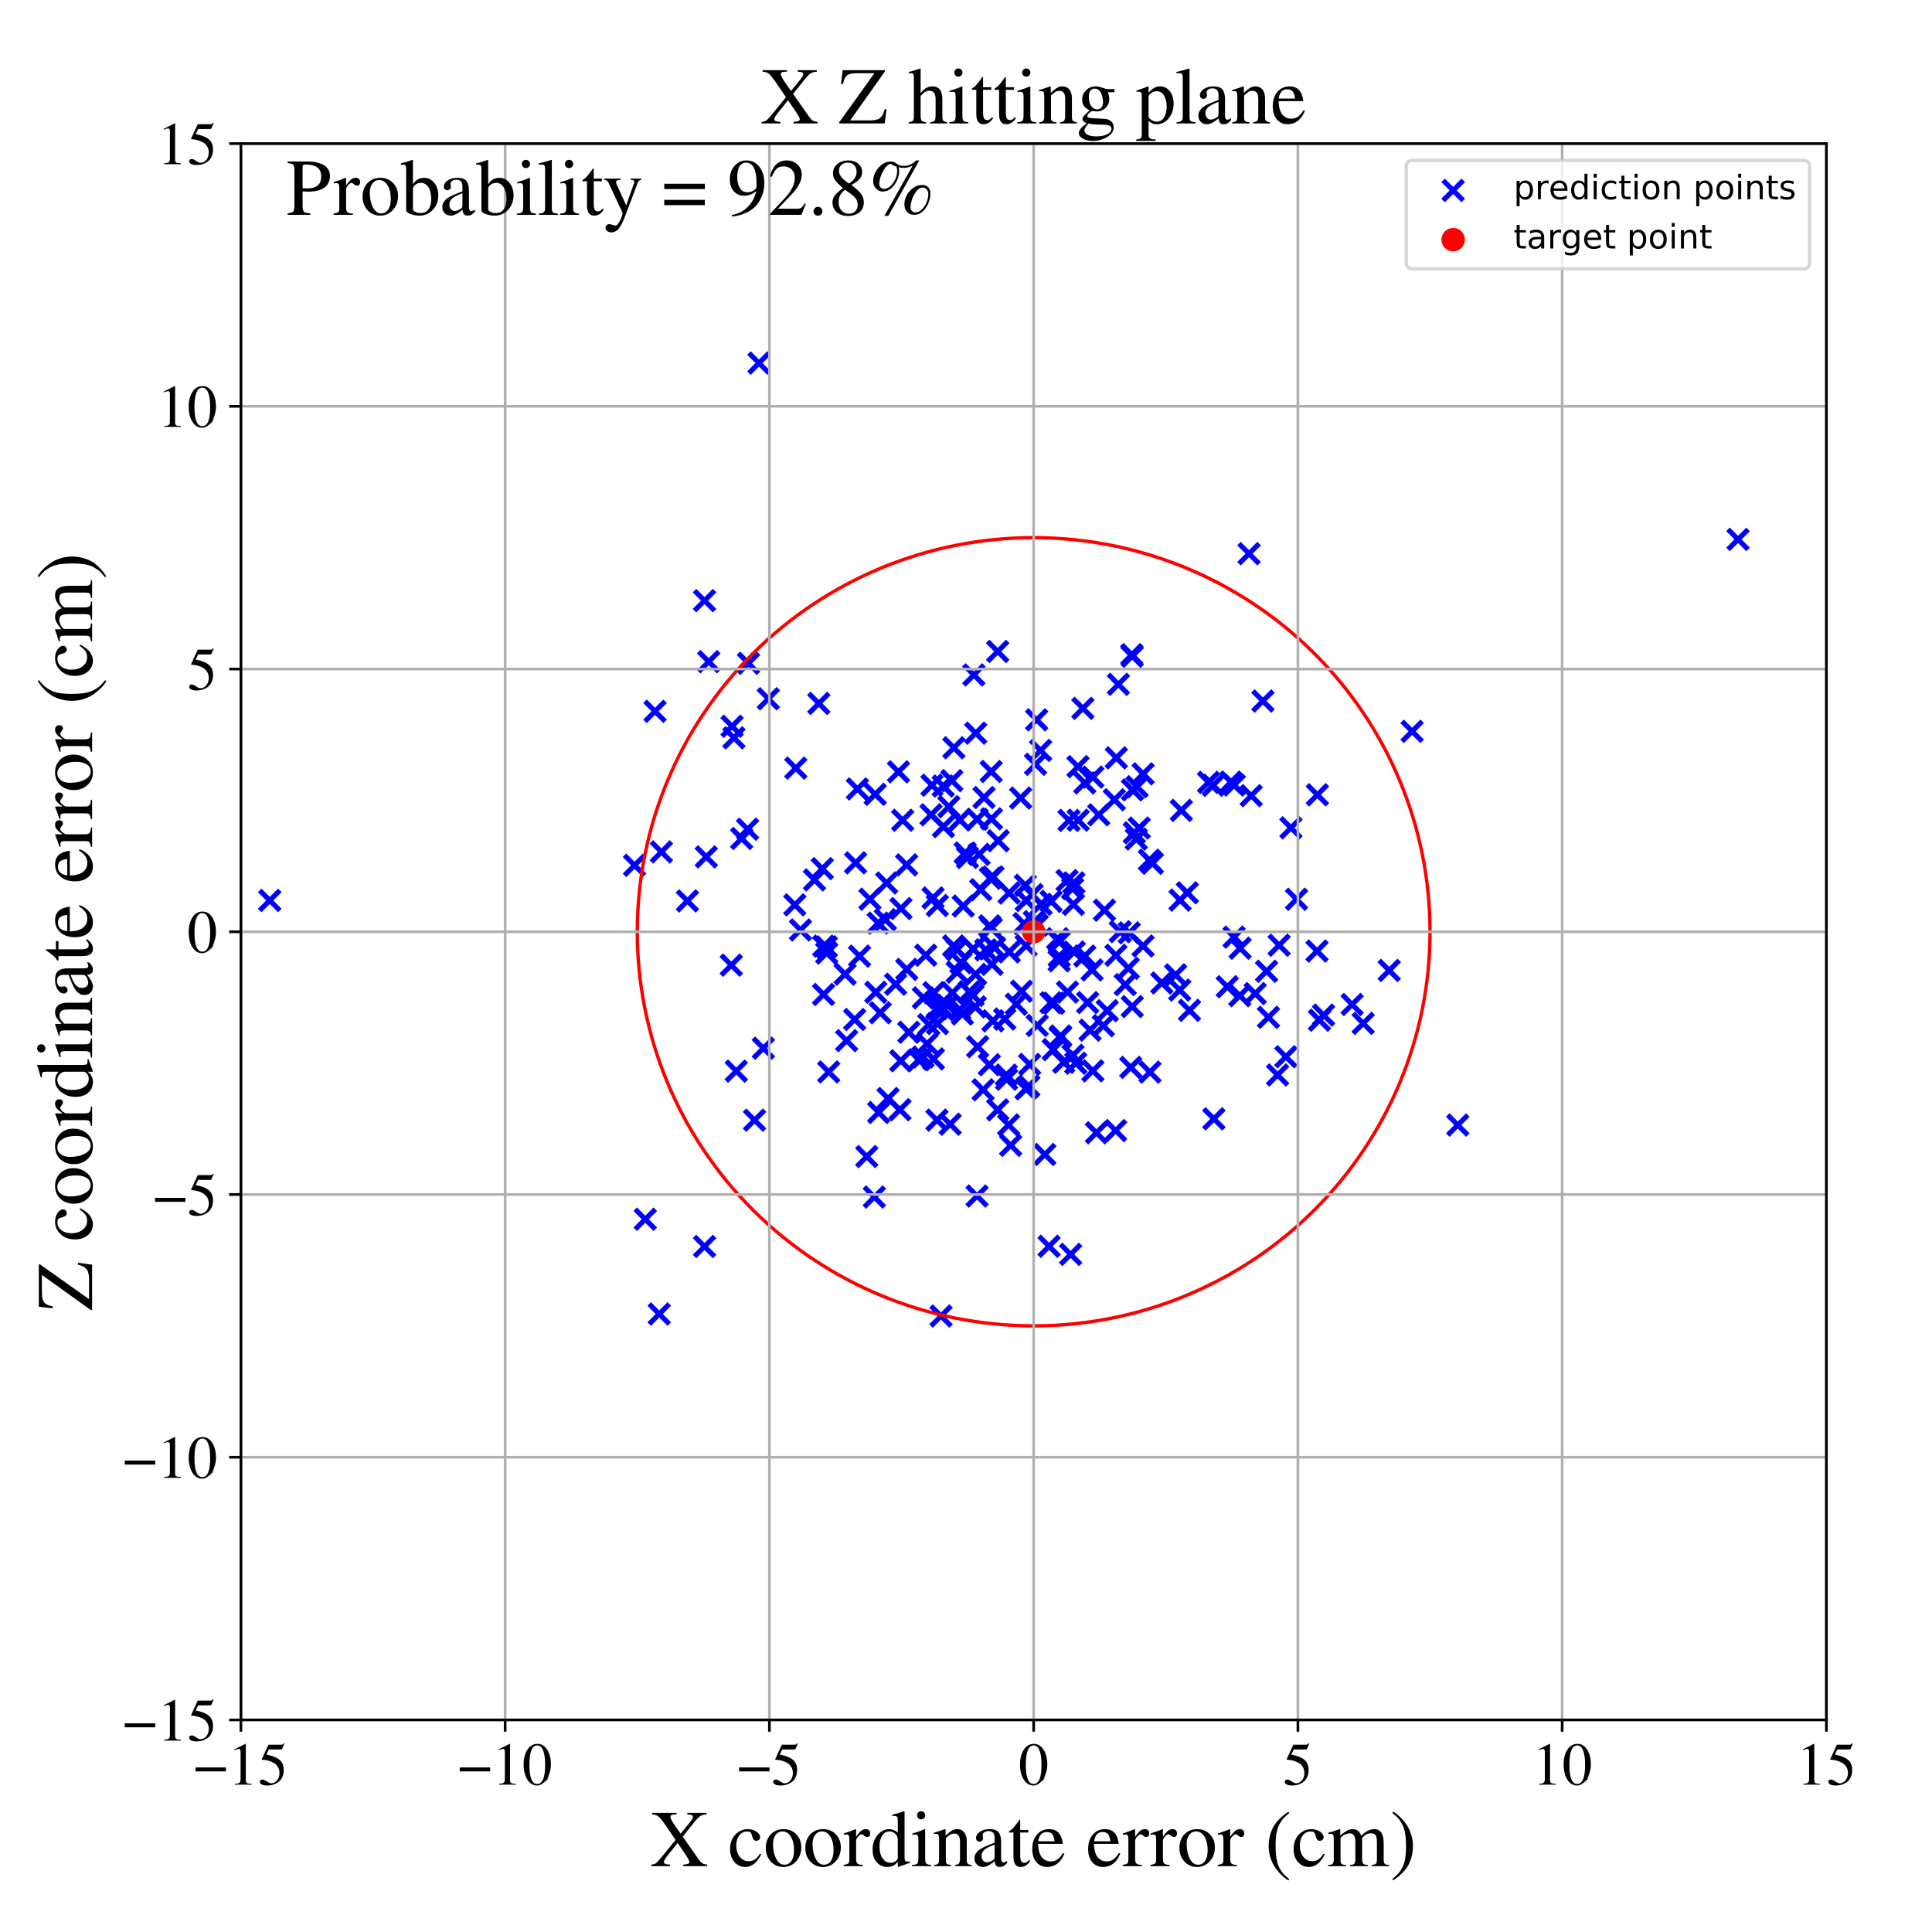 <?xml version="1.0" encoding="utf-8" standalone="no"?>
<!DOCTYPE svg PUBLIC "-//W3C//DTD SVG 1.1//EN"
  "http://www.w3.org/Graphics/SVG/1.1/DTD/svg11.dtd">
<!-- Created with matplotlib (https://matplotlib.org/) -->
<svg height="576pt" version="1.1" viewBox="0 0 576 576" width="576pt" xmlns="http://www.w3.org/2000/svg" xmlns:xlink="http://www.w3.org/1999/xlink">
 <defs>
  <style type="text/css">
*{stroke-linecap:butt;stroke-linejoin:round;}
  </style>
 </defs>
 <g id="figure_1">
  <g id="patch_1">
   <path d="M 0 576 
L 576 576 
L 576 0 
L 0 0 
z
" style="fill:#ffffff;"/>
  </g>
  <g id="axes_1">
   <g id="patch_2">
    <path d="M 71.822 512.784 
L 544.52 512.784 
L 544.52 42.802 
L 71.822 42.802 
z
" style="fill:#ffffff;"/>
   </g>
   <g id="PathCollection_1">
    <defs>
     <path d="M -3 3 
L 3 -3 
M -3 -3 
L 3 3 
" id="m753fc7c4fd" style="stroke:#0000ff;stroke-width:1.5;"/>
    </defs>
    <g clip-path="url(#p461d927b0e)">
     <use style="fill:#0000ff;stroke:#0000ff;stroke-width:1.5;" x="339.01" xlink:href="#m753fc7c4fd" y="234.553"/>
     <use style="fill:#0000ff;stroke:#0000ff;stroke-width:1.5;" x="279.308" xlink:href="#m753fc7c4fd" y="300.726"/>
     <use style="fill:#0000ff;stroke:#0000ff;stroke-width:1.5;" x="315.814" xlink:href="#m753fc7c4fd" y="280.812"/>
     <use style="fill:#0000ff;stroke:#0000ff;stroke-width:1.5;" x="291.892" xlink:href="#m753fc7c4fd" y="254.724"/>
     <use style="fill:#0000ff;stroke:#0000ff;stroke-width:1.5;" x="296.546" xlink:href="#m753fc7c4fd" y="282.555"/>
     <use style="fill:#0000ff;stroke:#0000ff;stroke-width:1.5;" x="297.593" xlink:href="#m753fc7c4fd" y="250.661"/>
     <use style="fill:#0000ff;stroke:#0000ff;stroke-width:1.5;" x="392.65" xlink:href="#m753fc7c4fd" y="283.546"/>
     <use style="fill:#0000ff;stroke:#0000ff;stroke-width:1.5;" x="314.009" xlink:href="#m753fc7c4fd" y="312.942"/>
     <use style="fill:#0000ff;stroke:#0000ff;stroke-width:1.5;" x="300.012" xlink:href="#m753fc7c4fd" y="320.522"/>
     <use style="fill:#0000ff;stroke:#0000ff;stroke-width:1.5;" x="296.042" xlink:href="#m753fc7c4fd" y="261.432"/>
     <use style="fill:#0000ff;stroke:#0000ff;stroke-width:1.5;" x="367.975" xlink:href="#m753fc7c4fd" y="234.047"/>
     <use style="fill:#0000ff;stroke:#0000ff;stroke-width:1.5;" x="294.949" xlink:href="#m753fc7c4fd" y="317.434"/>
     <use style="fill:#0000ff;stroke:#0000ff;stroke-width:1.5;" x="337.637" xlink:href="#m753fc7c4fd" y="235.484"/>
     <use style="fill:#0000ff;stroke:#0000ff;stroke-width:1.5;" x="367.922" xlink:href="#m753fc7c4fd" y="279.391"/>
     <use style="fill:#0000ff;stroke:#0000ff;stroke-width:1.5;" x="315.326" xlink:href="#m753fc7c4fd" y="279.859"/>
     <use style="fill:#0000ff;stroke:#0000ff;stroke-width:1.5;" x="324.982" xlink:href="#m753fc7c4fd" y="307.128"/>
     <use style="fill:#0000ff;stroke:#0000ff;stroke-width:1.5;" x="351.717" xlink:href="#m753fc7c4fd" y="295.171"/>
     <use style="fill:#0000ff;stroke:#0000ff;stroke-width:1.5;" x="286.15" xlink:href="#m753fc7c4fd" y="244.447"/>
     <use style="fill:#0000ff;stroke:#0000ff;stroke-width:1.5;" x="297.455" xlink:href="#m753fc7c4fd" y="194.225"/>
     <use style="fill:#0000ff;stroke:#0000ff;stroke-width:1.5;" x="394.61" xlink:href="#m753fc7c4fd" y="302.645"/>
     <use style="fill:#0000ff;stroke:#0000ff;stroke-width:1.5;" x="300.885" xlink:href="#m753fc7c4fd" y="283.79"/>
     <use style="fill:#0000ff;stroke:#0000ff;stroke-width:1.5;" x="218.807" xlink:href="#m753fc7c4fd" y="219.973"/>
     <use style="fill:#0000ff;stroke:#0000ff;stroke-width:1.5;" x="293.892" xlink:href="#m753fc7c4fd" y="283.191"/>
     <use style="fill:#0000ff;stroke:#0000ff;stroke-width:1.5;" x="313.341" xlink:href="#m753fc7c4fd" y="298.943"/>
     <use style="fill:#0000ff;stroke:#0000ff;stroke-width:1.5;" x="280.56" xlink:href="#m753fc7c4fd" y="392.353"/>
     <use style="fill:#0000ff;stroke:#0000ff;stroke-width:1.5;" x="338.764" xlink:href="#m753fc7c4fd" y="250.149"/>
     <use style="fill:#0000ff;stroke:#0000ff;stroke-width:1.5;" x="279.487" xlink:href="#m753fc7c4fd" y="305.178"/>
     <use style="fill:#0000ff;stroke:#0000ff;stroke-width:1.5;" x="360.306" xlink:href="#m753fc7c4fd" y="233.241"/>
     <use style="fill:#0000ff;stroke:#0000ff;stroke-width:1.5;" x="246.476" xlink:href="#m753fc7c4fd" y="284.143"/>
     <use style="fill:#0000ff;stroke:#0000ff;stroke-width:1.5;" x="332.604" xlink:href="#m753fc7c4fd" y="337.071"/>
     <use style="fill:#0000ff;stroke:#0000ff;stroke-width:1.5;" x="325.589" xlink:href="#m753fc7c4fd" y="289.179"/>
     <use style="fill:#0000ff;stroke:#0000ff;stroke-width:1.5;" x="336.395" xlink:href="#m753fc7c4fd" y="288.665"/>
     <use style="fill:#0000ff;stroke:#0000ff;stroke-width:1.5;" x="333.431" xlink:href="#m753fc7c4fd" y="204.018"/>
     <use style="fill:#0000ff;stroke:#0000ff;stroke-width:1.5;" x="309.246" xlink:href="#m753fc7c4fd" y="305.733"/>
     <use style="fill:#0000ff;stroke:#0000ff;stroke-width:1.5;" x="264.345" xlink:href="#m753fc7c4fd" y="263.248"/>
     <use style="fill:#0000ff;stroke:#0000ff;stroke-width:1.5;" x="338.191" xlink:href="#m753fc7c4fd" y="248.296"/>
     <use style="fill:#0000ff;stroke:#0000ff;stroke-width:1.5;" x="352.195" xlink:href="#m753fc7c4fd" y="241.608"/>
     <use style="fill:#0000ff;stroke:#0000ff;stroke-width:1.5;" x="309.068" xlink:href="#m753fc7c4fd" y="214.612"/>
     <use style="fill:#0000ff;stroke:#0000ff;stroke-width:1.5;" x="80.428" xlink:href="#m753fc7c4fd" y="268.454"/>
     <use style="fill:#0000ff;stroke:#0000ff;stroke-width:1.5;" x="328.951" xlink:href="#m753fc7c4fd" y="305.808"/>
     <use style="fill:#0000ff;stroke:#0000ff;stroke-width:1.5;" x="342.678" xlink:href="#m753fc7c4fd" y="256.448"/>
     <use style="fill:#0000ff;stroke:#0000ff;stroke-width:1.5;" x="227.585" xlink:href="#m753fc7c4fd" y="312.508"/>
     <use style="fill:#0000ff;stroke:#0000ff;stroke-width:1.5;" x="195.292" xlink:href="#m753fc7c4fd" y="212.072"/>
     <use style="fill:#0000ff;stroke:#0000ff;stroke-width:1.5;" x="336.669" xlink:href="#m753fc7c4fd" y="278.12"/>
     <use style="fill:#0000ff;stroke:#0000ff;stroke-width:1.5;" x="320.262" xlink:href="#m753fc7c4fd" y="283.826"/>
     <use style="fill:#0000ff;stroke:#0000ff;stroke-width:1.5;" x="290.135" xlink:href="#m753fc7c4fd" y="282.914"/>
     <use style="fill:#0000ff;stroke:#0000ff;stroke-width:1.5;" x="282.882" xlink:href="#m753fc7c4fd" y="240.49"/>
     <use style="fill:#0000ff;stroke:#0000ff;stroke-width:1.5;" x="-1" xlink:href="#m753fc7c4fd" y="275.23"/>
     <use style="fill:#0000ff;stroke:#0000ff;stroke-width:1.5;" x="-1" xlink:href="#m753fc7c4fd" y="278.325"/>
     <use style="fill:#0000ff;stroke:#0000ff;stroke-width:1.5;" x="279.451" xlink:href="#m753fc7c4fd" y="269.971"/>
     <use style="fill:#0000ff;stroke:#0000ff;stroke-width:1.5;" x="376.522" xlink:href="#m753fc7c4fd" y="209"/>
     <use style="fill:#0000ff;stroke:#0000ff;stroke-width:1.5;" x="295.512" xlink:href="#m753fc7c4fd" y="230.012"/>
     <use style="fill:#0000ff;stroke:#0000ff;stroke-width:1.5;" x="278.179" xlink:href="#m753fc7c4fd" y="267.715"/>
     <use style="fill:#0000ff;stroke:#0000ff;stroke-width:1.5;" x="278.441" xlink:href="#m753fc7c4fd" y="295.962"/>
     <use style="fill:#0000ff;stroke:#0000ff;stroke-width:1.5;" x="312.772" xlink:href="#m753fc7c4fd" y="371.557"/>
     <use style="fill:#0000ff;stroke:#0000ff;stroke-width:1.5;" x="311.503" xlink:href="#m753fc7c4fd" y="344.19"/>
     <use style="fill:#0000ff;stroke:#0000ff;stroke-width:1.5;" x="383.364" xlink:href="#m753fc7c4fd" y="315.059"/>
     <use style="fill:#0000ff;stroke:#0000ff;stroke-width:1.5;" x="276.9" xlink:href="#m753fc7c4fd" y="305.453"/>
     <use style="fill:#0000ff;stroke:#0000ff;stroke-width:1.5;" x="244.134" xlink:href="#m753fc7c4fd" y="209.713"/>
     <use style="fill:#0000ff;stroke:#0000ff;stroke-width:1.5;" x="340.783" xlink:href="#m753fc7c4fd" y="282.034"/>
     <use style="fill:#0000ff;stroke:#0000ff;stroke-width:1.5;" x="287.752" xlink:href="#m753fc7c4fd" y="254.301"/>
     <use style="fill:#0000ff;stroke:#0000ff;stroke-width:1.5;" x="325.818" xlink:href="#m753fc7c4fd" y="231.673"/>
     <use style="fill:#0000ff;stroke:#0000ff;stroke-width:1.5;" x="251.953" xlink:href="#m753fc7c4fd" y="290.43"/>
     <use style="fill:#0000ff;stroke:#0000ff;stroke-width:1.5;" x="264.764" xlink:href="#m753fc7c4fd" y="327.509"/>
     <use style="fill:#0000ff;stroke:#0000ff;stroke-width:1.5;" x="296.027" xlink:href="#m753fc7c4fd" y="304.346"/>
     <use style="fill:#0000ff;stroke:#0000ff;stroke-width:1.5;" x="625.189" xlink:href="#m753fc7c4fd" y="133.452"/>
     <use style="fill:#0000ff;stroke:#0000ff;stroke-width:1.5;" x="245.54" xlink:href="#m753fc7c4fd" y="296.489"/>
     <use style="fill:#0000ff;stroke:#0000ff;stroke-width:1.5;" x="346.374" xlink:href="#m753fc7c4fd" y="293.059"/>
     <use style="fill:#0000ff;stroke:#0000ff;stroke-width:1.5;" x="262.434" xlink:href="#m753fc7c4fd" y="301.94"/>
     <use style="fill:#0000ff;stroke:#0000ff;stroke-width:1.5;" x="374.226" xlink:href="#m753fc7c4fd" y="296.223"/>
     <use style="fill:#0000ff;stroke:#0000ff;stroke-width:1.5;" x="229.065" xlink:href="#m753fc7c4fd" y="208.332"/>
     <use style="fill:#0000ff;stroke:#0000ff;stroke-width:1.5;" x="332.814" xlink:href="#m753fc7c4fd" y="225.94"/>
     <use style="fill:#0000ff;stroke:#0000ff;stroke-width:1.5;" x="403.118" xlink:href="#m753fc7c4fd" y="299.474"/>
     <use style="fill:#0000ff;stroke:#0000ff;stroke-width:1.5;" x="290.843" xlink:href="#m753fc7c4fd" y="290.481"/>
     <use style="fill:#0000ff;stroke:#0000ff;stroke-width:1.5;" x="295.053" xlink:href="#m753fc7c4fd" y="276.024"/>
     <use style="fill:#0000ff;stroke:#0000ff;stroke-width:1.5;" x="270.302" xlink:href="#m753fc7c4fd" y="257.847"/>
     <use style="fill:#0000ff;stroke:#0000ff;stroke-width:1.5;" x="330.113" xlink:href="#m753fc7c4fd" y="301.326"/>
     <use style="fill:#0000ff;stroke:#0000ff;stroke-width:1.5;" x="337.56" xlink:href="#m753fc7c4fd" y="300.103"/>
     <use style="fill:#0000ff;stroke:#0000ff;stroke-width:1.5;" x="332.695" xlink:href="#m753fc7c4fd" y="284.805"/>
     <use style="fill:#0000ff;stroke:#0000ff;stroke-width:1.5;" x="285.283" xlink:href="#m753fc7c4fd" y="283.153"/>
     <use style="fill:#0000ff;stroke:#0000ff;stroke-width:1.5;" x="219.515" xlink:href="#m753fc7c4fd" y="319.336"/>
     <use style="fill:#0000ff;stroke:#0000ff;stroke-width:1.5;" x="321.443" xlink:href="#m753fc7c4fd" y="244.532"/>
     <use style="fill:#0000ff;stroke:#0000ff;stroke-width:1.5;" x="246.364" xlink:href="#m753fc7c4fd" y="282.281"/>
     <use style="fill:#0000ff;stroke:#0000ff;stroke-width:1.5;" x="373.033" xlink:href="#m753fc7c4fd" y="237.222"/>
     <use style="fill:#0000ff;stroke:#0000ff;stroke-width:1.5;" x="221.114" xlink:href="#m753fc7c4fd" y="249.978"/>
     <use style="fill:#0000ff;stroke:#0000ff;stroke-width:1.5;" x="421.003" xlink:href="#m753fc7c4fd" y="218.038"/>
     <use style="fill:#0000ff;stroke:#0000ff;stroke-width:1.5;" x="305.926" xlink:href="#m753fc7c4fd" y="281.943"/>
     <use style="fill:#0000ff;stroke:#0000ff;stroke-width:1.5;" x="305.319" xlink:href="#m753fc7c4fd" y="275.366"/>
     <use style="fill:#0000ff;stroke:#0000ff;stroke-width:1.5;" x="378.173" xlink:href="#m753fc7c4fd" y="303.295"/>
     <use style="fill:#0000ff;stroke:#0000ff;stroke-width:1.5;" x="342.84" xlink:href="#m753fc7c4fd" y="319.632"/>
     <use style="fill:#0000ff;stroke:#0000ff;stroke-width:1.5;" x="308.738" xlink:href="#m753fc7c4fd" y="227.866"/>
     <use style="fill:#0000ff;stroke:#0000ff;stroke-width:1.5;" x="279.346" xlink:href="#m753fc7c4fd" y="333.943"/>
     <use style="fill:#0000ff;stroke:#0000ff;stroke-width:1.5;" x="381.352" xlink:href="#m753fc7c4fd" y="281.803"/>
     <use style="fill:#0000ff;stroke:#0000ff;stroke-width:1.5;" x="386.54" xlink:href="#m753fc7c4fd" y="268.103"/>
     <use style="fill:#0000ff;stroke:#0000ff;stroke-width:1.5;" x="306.731" xlink:href="#m753fc7c4fd" y="323.837"/>
     <use style="fill:#0000ff;stroke:#0000ff;stroke-width:1.5;" x="361.897" xlink:href="#m753fc7c4fd" y="333.566"/>
     <use style="fill:#0000ff;stroke:#0000ff;stroke-width:1.5;" x="277.85" xlink:href="#m753fc7c4fd" y="234.119"/>
     <use style="fill:#0000ff;stroke:#0000ff;stroke-width:1.5;" x="268.298" xlink:href="#m753fc7c4fd" y="330.848"/>
     <use style="fill:#0000ff;stroke:#0000ff;stroke-width:1.5;" x="237.252" xlink:href="#m753fc7c4fd" y="228.999"/>
     <use style="fill:#0000ff;stroke:#0000ff;stroke-width:1.5;" x="286.144" xlink:href="#m753fc7c4fd" y="300.987"/>
     <use style="fill:#0000ff;stroke:#0000ff;stroke-width:1.5;" x="245.569" xlink:href="#m753fc7c4fd" y="282.086"/>
     <use style="fill:#0000ff;stroke:#0000ff;stroke-width:1.5;" x="333.973" xlink:href="#m753fc7c4fd" y="277.771"/>
     <use style="fill:#0000ff;stroke:#0000ff;stroke-width:1.5;" x="299.552" xlink:href="#m753fc7c4fd" y="303.808"/>
     <use style="fill:#0000ff;stroke:#0000ff;stroke-width:1.5;" x="316.217" xlink:href="#m753fc7c4fd" y="308.867"/>
     <use style="fill:#0000ff;stroke:#0000ff;stroke-width:1.5;" x="295.264" xlink:href="#m753fc7c4fd" y="261.847"/>
     <use style="fill:#0000ff;stroke:#0000ff;stroke-width:1.5;" x="307.721" xlink:href="#m753fc7c4fd" y="266.696"/>
     <use style="fill:#0000ff;stroke:#0000ff;stroke-width:1.5;" x="306.973" xlink:href="#m753fc7c4fd" y="317.336"/>
     <use style="fill:#0000ff;stroke:#0000ff;stroke-width:1.5;" x="285.365" xlink:href="#m753fc7c4fd" y="289.833"/>
     <use style="fill:#0000ff;stroke:#0000ff;stroke-width:1.5;" x="281.201" xlink:href="#m753fc7c4fd" y="234.347"/>
     <use style="fill:#0000ff;stroke:#0000ff;stroke-width:1.5;" x="238.659" xlink:href="#m753fc7c4fd" y="277.254"/>
     <use style="fill:#0000ff;stroke:#0000ff;stroke-width:1.5;" x="304.574" xlink:href="#m753fc7c4fd" y="295.522"/>
     <use style="fill:#0000ff;stroke:#0000ff;stroke-width:1.5;" x="309.226" xlink:href="#m753fc7c4fd" y="275.872"/>
     <use style="fill:#0000ff;stroke:#0000ff;stroke-width:1.5;" x="211.297" xlink:href="#m753fc7c4fd" y="197.275"/>
     <use style="fill:#0000ff;stroke:#0000ff;stroke-width:1.5;" x="192.375" xlink:href="#m753fc7c4fd" y="363.504"/>
     <use style="fill:#0000ff;stroke:#0000ff;stroke-width:1.5;" x="337.123" xlink:href="#m753fc7c4fd" y="318.232"/>
     <use style="fill:#0000ff;stroke:#0000ff;stroke-width:1.5;" x="113.929" xlink:href="#m753fc7c4fd" y="-1"/>
     <use style="fill:#0000ff;stroke:#0000ff;stroke-width:1.5;" x="105.363" xlink:href="#m753fc7c4fd" y="-1"/>
     <use style="fill:#0000ff;stroke:#0000ff;stroke-width:1.5;" x="297.454" xlink:href="#m753fc7c4fd" y="330.886"/>
     <use style="fill:#0000ff;stroke:#0000ff;stroke-width:1.5;" x="281.272" xlink:href="#m753fc7c4fd" y="246.446"/>
     <use style="fill:#0000ff;stroke:#0000ff;stroke-width:1.5;" x="337.552" xlink:href="#m753fc7c4fd" y="195.65"/>
     <use style="fill:#0000ff;stroke:#0000ff;stroke-width:1.5;" x="392.758" xlink:href="#m753fc7c4fd" y="236.959"/>
     <use style="fill:#0000ff;stroke:#0000ff;stroke-width:1.5;" x="310.245" xlink:href="#m753fc7c4fd" y="223.73"/>
     <use style="fill:#0000ff;stroke:#0000ff;stroke-width:1.5;" x="261.817" xlink:href="#m753fc7c4fd" y="275.219"/>
     <use style="fill:#0000ff;stroke:#0000ff;stroke-width:1.5;" x="350.487" xlink:href="#m753fc7c4fd" y="290.645"/>
     <use style="fill:#0000ff;stroke:#0000ff;stroke-width:1.5;" x="256.267" xlink:href="#m753fc7c4fd" y="285.055"/>
     <use style="fill:#0000ff;stroke:#0000ff;stroke-width:1.5;" x="282.56" xlink:href="#m753fc7c4fd" y="299.734"/>
     <use style="fill:#0000ff;stroke:#0000ff;stroke-width:1.5;" x="290.889" xlink:href="#m753fc7c4fd" y="218.582"/>
     <use style="fill:#0000ff;stroke:#0000ff;stroke-width:1.5;" x="327.577" xlink:href="#m753fc7c4fd" y="242.927"/>
     <use style="fill:#0000ff;stroke:#0000ff;stroke-width:1.5;" x="434.621" xlink:href="#m753fc7c4fd" y="335.415"/>
     <use style="fill:#0000ff;stroke:#0000ff;stroke-width:1.5;" x="365.905" xlink:href="#m753fc7c4fd" y="294.185"/>
     <use style="fill:#0000ff;stroke:#0000ff;stroke-width:1.5;" x="303.01" xlink:href="#m753fc7c4fd" y="299.388"/>
     <use style="fill:#0000ff;stroke:#0000ff;stroke-width:1.5;" x="329.279" xlink:href="#m753fc7c4fd" y="271.364"/>
     <use style="fill:#0000ff;stroke:#0000ff;stroke-width:1.5;" x="275.186" xlink:href="#m753fc7c4fd" y="315.126"/>
     <use style="fill:#0000ff;stroke:#0000ff;stroke-width:1.5;" x="223.156" xlink:href="#m753fc7c4fd" y="197.757"/>
     <use style="fill:#0000ff;stroke:#0000ff;stroke-width:1.5;" x="369.623" xlink:href="#m753fc7c4fd" y="296.837"/>
     <use style="fill:#0000ff;stroke:#0000ff;stroke-width:1.5;" x="518.173" xlink:href="#m753fc7c4fd" y="160.822"/>
     <use style="fill:#0000ff;stroke:#0000ff;stroke-width:1.5;" x="242.829" xlink:href="#m753fc7c4fd" y="262.335"/>
     <use style="fill:#0000ff;stroke:#0000ff;stroke-width:1.5;" x="254.811" xlink:href="#m753fc7c4fd" y="303.946"/>
     <use style="fill:#0000ff;stroke:#0000ff;stroke-width:1.5;" x="369.716" xlink:href="#m753fc7c4fd" y="282.689"/>
     <use style="fill:#0000ff;stroke:#0000ff;stroke-width:1.5;" x="314.179" xlink:href="#m753fc7c4fd" y="299.085"/>
     <use style="fill:#0000ff;stroke:#0000ff;stroke-width:1.5;" x="304.287" xlink:href="#m753fc7c4fd" y="237.93"/>
     <use style="fill:#0000ff;stroke:#0000ff;stroke-width:1.5;" x="189.176" xlink:href="#m753fc7c4fd" y="257.971"/>
     <use style="fill:#0000ff;stroke:#0000ff;stroke-width:1.5;" x="260.67" xlink:href="#m753fc7c4fd" y="356.876"/>
     <use style="fill:#0000ff;stroke:#0000ff;stroke-width:1.5;" x="320.153" xlink:href="#m753fc7c4fd" y="263.23"/>
     <use style="fill:#0000ff;stroke:#0000ff;stroke-width:1.5;" x="270.949" xlink:href="#m753fc7c4fd" y="307.757"/>
     <use style="fill:#0000ff;stroke:#0000ff;stroke-width:1.5;" x="316.029" xlink:href="#m753fc7c4fd" y="309.268"/>
     <use style="fill:#0000ff;stroke:#0000ff;stroke-width:1.5;" x="222.884" xlink:href="#m753fc7c4fd" y="247.216"/>
     <use style="fill:#0000ff;stroke:#0000ff;stroke-width:1.5;" x="361.694" xlink:href="#m753fc7c4fd" y="234.121"/>
     <use style="fill:#0000ff;stroke:#0000ff;stroke-width:1.5;" x="284.387" xlink:href="#m753fc7c4fd" y="222.936"/>
     <use style="fill:#0000ff;stroke:#0000ff;stroke-width:1.5;" x="313.38" xlink:href="#m753fc7c4fd" y="268.726"/>
     <use style="fill:#0000ff;stroke:#0000ff;stroke-width:1.5;" x="287.174" xlink:href="#m753fc7c4fd" y="270.128"/>
     <use style="fill:#0000ff;stroke:#0000ff;stroke-width:1.5;" x="315.78" xlink:href="#m753fc7c4fd" y="285.115"/>
     <use style="fill:#0000ff;stroke:#0000ff;stroke-width:1.5;" x="261.112" xlink:href="#m753fc7c4fd" y="295.828"/>
     <use style="fill:#0000ff;stroke:#0000ff;stroke-width:1.5;" x="293.375" xlink:href="#m753fc7c4fd" y="237.76"/>
     <use style="fill:#0000ff;stroke:#0000ff;stroke-width:1.5;" x="286.491" xlink:href="#m753fc7c4fd" y="287.028"/>
     <use style="fill:#0000ff;stroke:#0000ff;stroke-width:1.5;" x="354.631" xlink:href="#m753fc7c4fd" y="301.215"/>
     <use style="fill:#0000ff;stroke:#0000ff;stroke-width:1.5;" x="277.579" xlink:href="#m753fc7c4fd" y="242.92"/>
     <use style="fill:#0000ff;stroke:#0000ff;stroke-width:1.5;" x="245.157" xlink:href="#m753fc7c4fd" y="258.977"/>
     <use style="fill:#0000ff;stroke:#0000ff;stroke-width:1.5;" x="393.377" xlink:href="#m753fc7c4fd" y="304.147"/>
     <use style="fill:#0000ff;stroke:#0000ff;stroke-width:1.5;" x="384.87" xlink:href="#m753fc7c4fd" y="246.814"/>
     <use style="fill:#0000ff;stroke:#0000ff;stroke-width:1.5;" x="210.047" xlink:href="#m753fc7c4fd" y="179.079"/>
     <use style="fill:#0000ff;stroke:#0000ff;stroke-width:1.5;" x="353.988" xlink:href="#m753fc7c4fd" y="266.172"/>
     <use style="fill:#0000ff;stroke:#0000ff;stroke-width:1.5;" x="255.081" xlink:href="#m753fc7c4fd" y="257.247"/>
     <use style="fill:#0000ff;stroke:#0000ff;stroke-width:1.5;" x="320.72" xlink:href="#m753fc7c4fd" y="316.978"/>
     <use style="fill:#0000ff;stroke:#0000ff;stroke-width:1.5;" x="286.92" xlink:href="#m753fc7c4fd" y="302.32"/>
     <use style="fill:#0000ff;stroke:#0000ff;stroke-width:1.5;" x="300.098" xlink:href="#m753fc7c4fd" y="321.753"/>
     <use style="fill:#0000ff;stroke:#0000ff;stroke-width:1.5;" x="305.89" xlink:href="#m753fc7c4fd" y="324.62"/>
     <use style="fill:#0000ff;stroke:#0000ff;stroke-width:1.5;" x="268.557" xlink:href="#m753fc7c4fd" y="316.268"/>
     <use style="fill:#0000ff;stroke:#0000ff;stroke-width:1.5;" x="267.024" xlink:href="#m753fc7c4fd" y="293.435"/>
     <use style="fill:#0000ff;stroke:#0000ff;stroke-width:1.5;" x="288.424" xlink:href="#m753fc7c4fd" y="255.645"/>
     <use style="fill:#0000ff;stroke:#0000ff;stroke-width:1.5;" x="293.101" xlink:href="#m753fc7c4fd" y="324.909"/>
     <use style="fill:#0000ff;stroke:#0000ff;stroke-width:1.5;" x="270.34" xlink:href="#m753fc7c4fd" y="289.008"/>
     <use style="fill:#0000ff;stroke:#0000ff;stroke-width:1.5;" x="267.871" xlink:href="#m753fc7c4fd" y="230.117"/>
     <use style="fill:#0000ff;stroke:#0000ff;stroke-width:1.5;" x="295.754" xlink:href="#m753fc7c4fd" y="287.501"/>
     <use style="fill:#0000ff;stroke:#0000ff;stroke-width:1.5;" x="260.931" xlink:href="#m753fc7c4fd" y="236.811"/>
     <use style="fill:#0000ff;stroke:#0000ff;stroke-width:1.5;" x="414.163" xlink:href="#m753fc7c4fd" y="289.327"/>
     <use style="fill:#0000ff;stroke:#0000ff;stroke-width:1.5;" x="324.27" xlink:href="#m753fc7c4fd" y="298.906"/>
     <use style="fill:#0000ff;stroke:#0000ff;stroke-width:1.5;" x="340.806" xlink:href="#m753fc7c4fd" y="230.705"/>
     <use style="fill:#0000ff;stroke:#0000ff;stroke-width:1.5;" x="319.879" xlink:href="#m753fc7c4fd" y="314.63"/>
     <use style="fill:#0000ff;stroke:#0000ff;stroke-width:1.5;" x="332.225" xlink:href="#m753fc7c4fd" y="238.431"/>
     <use style="fill:#0000ff;stroke:#0000ff;stroke-width:1.5;" x="300.854" xlink:href="#m753fc7c4fd" y="266.247"/>
     <use style="fill:#0000ff;stroke:#0000ff;stroke-width:1.5;" x="319.793" xlink:href="#m753fc7c4fd" y="264.947"/>
     <use style="fill:#0000ff;stroke:#0000ff;stroke-width:1.5;" x="224.965" xlink:href="#m753fc7c4fd" y="333.968"/>
     <use style="fill:#0000ff;stroke:#0000ff;stroke-width:1.5;" x="372.382" xlink:href="#m753fc7c4fd" y="165.067"/>
     <use style="fill:#0000ff;stroke:#0000ff;stroke-width:1.5;" x="291.292" xlink:href="#m753fc7c4fd" y="356.583"/>
     <use style="fill:#0000ff;stroke:#0000ff;stroke-width:1.5;" x="366.976" xlink:href="#m753fc7c4fd" y="233.158"/>
     <use style="fill:#0000ff;stroke:#0000ff;stroke-width:1.5;" x="335.476" xlink:href="#m753fc7c4fd" y="293.563"/>
     <use style="fill:#0000ff;stroke:#0000ff;stroke-width:1.5;" x="275.3" xlink:href="#m753fc7c4fd" y="297.499"/>
     <use style="fill:#0000ff;stroke:#0000ff;stroke-width:1.5;" x="276.401" xlink:href="#m753fc7c4fd" y="311.204"/>
     <use style="fill:#0000ff;stroke:#0000ff;stroke-width:1.5;" x="290.767" xlink:href="#m753fc7c4fd" y="300.194"/>
     <use style="fill:#0000ff;stroke:#0000ff;stroke-width:1.5;" x="339.649" xlink:href="#m753fc7c4fd" y="246.869"/>
     <use style="fill:#0000ff;stroke:#0000ff;stroke-width:1.5;" x="305.972" xlink:href="#m753fc7c4fd" y="268.474"/>
     <use style="fill:#0000ff;stroke:#0000ff;stroke-width:1.5;" x="290.074" xlink:href="#m753fc7c4fd" y="296.763"/>
     <use style="fill:#0000ff;stroke:#0000ff;stroke-width:1.5;" x="320.025" xlink:href="#m753fc7c4fd" y="269.619"/>
     <use style="fill:#0000ff;stroke:#0000ff;stroke-width:1.5;" x="292.408" xlink:href="#m753fc7c4fd" y="265.252"/>
     <use style="fill:#0000ff;stroke:#0000ff;stroke-width:1.5;" x="295.526" xlink:href="#m753fc7c4fd" y="276.782"/>
     <use style="fill:#0000ff;stroke:#0000ff;stroke-width:1.5;" x="300.699" xlink:href="#m753fc7c4fd" y="335.368"/>
     <use style="fill:#0000ff;stroke:#0000ff;stroke-width:1.5;" x="280.447" xlink:href="#m753fc7c4fd" y="299.937"/>
     <use style="fill:#0000ff;stroke:#0000ff;stroke-width:1.5;" x="268.609" xlink:href="#m753fc7c4fd" y="270.863"/>
     <use style="fill:#0000ff;stroke:#0000ff;stroke-width:1.5;" x="204.941" xlink:href="#m753fc7c4fd" y="268.602"/>
     <use style="fill:#0000ff;stroke:#0000ff;stroke-width:1.5;" x="318.255" xlink:href="#m753fc7c4fd" y="295.761"/>
     <use style="fill:#0000ff;stroke:#0000ff;stroke-width:1.5;" x="310.376" xlink:href="#m753fc7c4fd" y="269.603"/>
     <use style="fill:#0000ff;stroke:#0000ff;stroke-width:1.5;" x="283.275" xlink:href="#m753fc7c4fd" y="335.162"/>
     <use style="fill:#0000ff;stroke:#0000ff;stroke-width:1.5;" x="263.952" xlink:href="#m753fc7c4fd" y="274.193"/>
     <use style="fill:#0000ff;stroke:#0000ff;stroke-width:1.5;" x="301.32" xlink:href="#m753fc7c4fd" y="341.469"/>
     <use style="fill:#0000ff;stroke:#0000ff;stroke-width:1.5;" x="210.573" xlink:href="#m753fc7c4fd" y="255.465"/>
     <use style="fill:#0000ff;stroke:#0000ff;stroke-width:1.5;" x="226.288" xlink:href="#m753fc7c4fd" y="108.247"/>
     <use style="fill:#0000ff;stroke:#0000ff;stroke-width:1.5;" x="323.408" xlink:href="#m753fc7c4fd" y="233.42"/>
     <use style="fill:#0000ff;stroke:#0000ff;stroke-width:1.5;" x="295.583" xlink:href="#m753fc7c4fd" y="244.123"/>
     <use style="fill:#0000ff;stroke:#0000ff;stroke-width:1.5;" x="218.257" xlink:href="#m753fc7c4fd" y="216.527"/>
     <use style="fill:#0000ff;stroke:#0000ff;stroke-width:1.5;" x="236.961" xlink:href="#m753fc7c4fd" y="269.77"/>
     <use style="fill:#0000ff;stroke:#0000ff;stroke-width:1.5;" x="283.774" xlink:href="#m753fc7c4fd" y="232.741"/>
     <use style="fill:#0000ff;stroke:#0000ff;stroke-width:1.5;" x="283.928" xlink:href="#m753fc7c4fd" y="296.001"/>
     <use style="fill:#0000ff;stroke:#0000ff;stroke-width:1.5;" x="315.769" xlink:href="#m753fc7c4fd" y="286.449"/>
     <use style="fill:#0000ff;stroke:#0000ff;stroke-width:1.5;" x="321.392" xlink:href="#m753fc7c4fd" y="228.57"/>
     <use style="fill:#0000ff;stroke:#0000ff;stroke-width:1.5;" x="322.841" xlink:href="#m753fc7c4fd" y="211.184"/>
     <use style="fill:#0000ff;stroke:#0000ff;stroke-width:1.5;" x="317.135" xlink:href="#m753fc7c4fd" y="316.7"/>
     <use style="fill:#0000ff;stroke:#0000ff;stroke-width:1.5;" x="252.423" xlink:href="#m753fc7c4fd" y="310.256"/>
     <use style="fill:#0000ff;stroke:#0000ff;stroke-width:1.5;" x="305.7" xlink:href="#m753fc7c4fd" y="263.932"/>
     <use style="fill:#0000ff;stroke:#0000ff;stroke-width:1.5;" x="406.415" xlink:href="#m753fc7c4fd" y="305.106"/>
     <use style="fill:#0000ff;stroke:#0000ff;stroke-width:1.5;" x="318.722" xlink:href="#m753fc7c4fd" y="244.593"/>
     <use style="fill:#0000ff;stroke:#0000ff;stroke-width:1.5;" x="351.824" xlink:href="#m753fc7c4fd" y="268.36"/>
     <use style="fill:#0000ff;stroke:#0000ff;stroke-width:1.5;" x="269.121" xlink:href="#m753fc7c4fd" y="244.547"/>
     <use style="fill:#0000ff;stroke:#0000ff;stroke-width:1.5;" x="290.344" xlink:href="#m753fc7c4fd" y="201.226"/>
     <use style="fill:#0000ff;stroke:#0000ff;stroke-width:1.5;" x="291.313" xlink:href="#m753fc7c4fd" y="244.25"/>
     <use style="fill:#0000ff;stroke:#0000ff;stroke-width:1.5;" x="377.613" xlink:href="#m753fc7c4fd" y="289.573"/>
     <use style="fill:#0000ff;stroke:#0000ff;stroke-width:1.5;" x="273.924" xlink:href="#m753fc7c4fd" y="315.956"/>
     <use style="fill:#0000ff;stroke:#0000ff;stroke-width:1.5;" x="337.43" xlink:href="#m753fc7c4fd" y="195.183"/>
     <use style="fill:#0000ff;stroke:#0000ff;stroke-width:1.5;" x="218.029" xlink:href="#m753fc7c4fd" y="287.75"/>
     <use style="fill:#0000ff;stroke:#0000ff;stroke-width:1.5;" x="255.625" xlink:href="#m753fc7c4fd" y="235.216"/>
     <use style="fill:#0000ff;stroke:#0000ff;stroke-width:1.5;" x="318.133" xlink:href="#m753fc7c4fd" y="262.521"/>
     <use style="fill:#0000ff;stroke:#0000ff;stroke-width:1.5;" x="380.885" xlink:href="#m753fc7c4fd" y="320.489"/>
     <use style="fill:#0000ff;stroke:#0000ff;stroke-width:1.5;" x="319.199" xlink:href="#m753fc7c4fd" y="373.972"/>
     <use style="fill:#0000ff;stroke:#0000ff;stroke-width:1.5;" x="343.571" xlink:href="#m753fc7c4fd" y="257.371"/>
     <use style="fill:#0000ff;stroke:#0000ff;stroke-width:1.5;" x="259.362" xlink:href="#m753fc7c4fd" y="268.089"/>
     <use style="fill:#0000ff;stroke:#0000ff;stroke-width:1.5;" x="326.895" xlink:href="#m753fc7c4fd" y="337.723"/>
     <use style="fill:#0000ff;stroke:#0000ff;stroke-width:1.5;" x="291.47" xlink:href="#m753fc7c4fd" y="312.06"/>
     <use style="fill:#0000ff;stroke:#0000ff;stroke-width:1.5;" x="197.191" xlink:href="#m753fc7c4fd" y="253.991"/>
     <use style="fill:#0000ff;stroke:#0000ff;stroke-width:1.5;" x="258.422" xlink:href="#m753fc7c4fd" y="344.806"/>
     <use style="fill:#0000ff;stroke:#0000ff;stroke-width:1.5;" x="261.962" xlink:href="#m753fc7c4fd" y="331.666"/>
     <use style="fill:#0000ff;stroke:#0000ff;stroke-width:1.5;" x="247.064" xlink:href="#m753fc7c4fd" y="319.593"/>
     <use style="fill:#0000ff;stroke:#0000ff;stroke-width:1.5;" x="284.308" xlink:href="#m753fc7c4fd" y="282.016"/>
     <use style="fill:#0000ff;stroke:#0000ff;stroke-width:1.5;" x="210.051" xlink:href="#m753fc7c4fd" y="371.626"/>
     <use style="fill:#0000ff;stroke:#0000ff;stroke-width:1.5;" x="289.01" xlink:href="#m753fc7c4fd" y="295.698"/>
     <use style="fill:#0000ff;stroke:#0000ff;stroke-width:1.5;" x="278.282" xlink:href="#m753fc7c4fd" y="315.705"/>
     <use style="fill:#0000ff;stroke:#0000ff;stroke-width:1.5;" x="196.541" xlink:href="#m753fc7c4fd" y="391.757"/>
     <use style="fill:#0000ff;stroke:#0000ff;stroke-width:1.5;" x="308.365" xlink:href="#m753fc7c4fd" y="274.775"/>
     <use style="fill:#0000ff;stroke:#0000ff;stroke-width:1.5;" x="325.817" xlink:href="#m753fc7c4fd" y="319.259"/>
     <use style="fill:#0000ff;stroke:#0000ff;stroke-width:1.5;" x="323.412" xlink:href="#m753fc7c4fd" y="285.031"/>
     <use style="fill:#0000ff;stroke:#0000ff;stroke-width:1.5;" x="554.34" xlink:href="#m753fc7c4fd" y="286.123"/>
     <use style="fill:#0000ff;stroke:#0000ff;stroke-width:1.5;" x="275.998" xlink:href="#m753fc7c4fd" y="284.784"/>
    </g>
   </g>
   <g id="PathCollection_2">
    <defs>
     <path d="M 0 3 
C 0.796 3 1.559 2.684 2.121 2.121 
C 2.684 1.559 3 0.796 3 0 
C 3 -0.796 2.684 -1.559 2.121 -2.121 
C 1.559 -2.684 0.796 -3 0 -3 
C -0.796 -3 -1.559 -2.684 -2.121 -2.121 
C -2.684 -1.559 -3 -0.796 -3 0 
C -3 0.796 -2.684 1.559 -2.121 2.121 
C -1.559 2.684 -0.796 3 0 3 
z
" id="m54b700a688" style="stroke:#ff0000;"/>
    </defs>
    <g clip-path="url(#p461d927b0e)">
     <use style="fill:#ff0000;stroke:#ff0000;" x="308.171" xlink:href="#m54b700a688" y="277.793"/>
    </g>
   </g>
   <g id="patch_3">
    <path clip-path="url(#p461d927b0e)" d="M 308.171 395.288 
C 339.511 395.288 369.572 382.908 391.733 360.875 
C 413.894 338.841 426.346 308.953 426.346 277.793 
C 426.346 246.633 413.894 216.745 391.733 194.711 
C 369.572 172.677 339.511 160.297 308.171 160.297 
C 276.831 160.297 246.77 172.677 224.609 194.711 
C 202.448 216.745 189.997 246.633 189.997 277.793 
C 189.997 308.953 202.448 338.841 224.609 360.875 
C 246.77 382.908 276.831 395.288 308.171 395.288 
z
" style="fill:none;stroke:#ff0000;stroke-linejoin:miter;"/>
   </g>
   <g id="matplotlib.axis_1">
    <g id="xtick_1">
     <g id="line2d_1">
      <path clip-path="url(#p461d927b0e)" d="M 71.822 512.784 
L 71.822 42.802 
" style="fill:none;stroke:#b0b0b0;stroke-linecap:square;stroke-width:0.8;"/>
     </g>
     <g id="line2d_2">
      <defs>
       <path d="M 0 0 
L 0 3.5 
" id="m4b1fb22a35" style="stroke:#000000;stroke-width:0.8;"/>
      </defs>
      <g>
       <use style="stroke:#000000;stroke-width:0.8;" x="71.822" xlink:href="#m4b1fb22a35" y="512.784"/>
      </g>
     </g>
     <g id="text_1">
      <!-- −15 -->
      <defs>
       <path d="M 3 22 
L 3 28.594 
L 53.406 28.594 
L 53.406 22 
z
" id="FreeSerif-8722"/>
       <path d="M 18.297 59.297 
Q 16.5 59.297 11.094 57.094 
L 11.094 58.5 
L 29.094 67.594 
L 29.906 67.406 
L 29.906 7.406 
Q 29.906 3.797 31.703 2.688 
Q 33.5 1.594 39.406 1.5 
L 39.406 0 
L 11.797 0 
L 11.797 1.5 
Q 17.406 1.703 19.344 3.141 
Q 21.297 4.594 21.297 9.297 
L 21.297 54.594 
Q 21.297 59.297 18.297 59.297 
z
" id="FreeSerif-49"/>
       <path d="M 35.703 19.406 
Q 35.703 24.703 33.344 28.797 
Q 31 32.906 27.641 35.156 
Q 24.297 37.406 20.141 38.844 
Q 16 40.297 12.953 40.75 
Q 9.906 41.203 7.594 41.203 
Q 6.406 41.203 6.406 42 
Q 6.406 42.297 6.5 42.5 
L 17.406 66.203 
L 38.297 66.203 
Q 39.906 66.203 40.844 66.703 
Q 41.797 67.203 42.906 68.797 
L 43.797 68.094 
L 40 59.203 
Q 39.594 58.297 37.703 58.297 
L 18.094 58.297 
L 13.906 49.797 
Q 28.5 47.203 35.594 41.344 
Q 42.703 35.5 42.703 24.203 
Q 42.703 18.297 40.844 13.688 
Q 39 9.094 36.141 6.297 
Q 33.297 3.5 29.547 1.703 
Q 25.797 -0.094 22.344 -0.75 
Q 18.906 -1.406 15.406 -1.406 
Q 9.797 -1.406 6.5 0.25 
Q 3.203 1.906 3.203 4.797 
Q 3.203 8.5 7.5 8.5 
Q 10.297 8.5 14.75 5.391 
Q 19.203 2.297 21.797 2.297 
Q 27.703 2.297 31.703 7.25 
Q 35.703 12.203 35.703 19.406 
z
" id="FreeSerif-53"/>
      </defs>
      <g transform="translate(57.746 532.077)scale(0.18 -0.18)">
       <use xlink:href="#FreeSerif-8722"/>
       <use x="56.4" xlink:href="#FreeSerif-49"/>
       <use x="106.4" xlink:href="#FreeSerif-53"/>
      </g>
     </g>
    </g>
    <g id="xtick_2">
     <g id="line2d_3">
      <path clip-path="url(#p461d927b0e)" d="M 150.605 512.784 
L 150.605 42.802 
" style="fill:none;stroke:#b0b0b0;stroke-linecap:square;stroke-width:0.8;"/>
     </g>
     <g id="line2d_4">
      <g>
       <use style="stroke:#000000;stroke-width:0.8;" x="150.605" xlink:href="#m4b1fb22a35" y="512.784"/>
      </g>
     </g>
     <g id="text_2">
      <!-- −10 -->
      <defs>
       <path d="M 47.594 17.797 
Q 35.203 -1.406 25 -1.406 
Q 14.797 -1.406 8.594 8.391 
Q 2.406 18.203 2.406 33.594 
Q 2.406 48.094 8.594 57.844 
Q 14.797 67.594 25.406 67.594 
Q 35.203 67.594 41.391 58 
Q 47.594 48.406 47.594 33 
Q 47.594 17.797 35.203 -1.406 
z
M 25.094 65 
Q 12 65 12 32.703 
Q 12 1.203 25 1.203 
Q 38 1.203 38 32.797 
Q 38 48.5 34.703 56.75 
Q 31.406 65 25.094 65 
z
" id="FreeSerif-48"/>
      </defs>
      <g transform="translate(136.529 532.077)scale(0.18 -0.18)">
       <use xlink:href="#FreeSerif-8722"/>
       <use x="56.4" xlink:href="#FreeSerif-49"/>
       <use x="106.4" xlink:href="#FreeSerif-48"/>
      </g>
     </g>
    </g>
    <g id="xtick_3">
     <g id="line2d_5">
      <path clip-path="url(#p461d927b0e)" d="M 229.388 512.784 
L 229.388 42.802 
" style="fill:none;stroke:#b0b0b0;stroke-linecap:square;stroke-width:0.8;"/>
     </g>
     <g id="line2d_6">
      <g>
       <use style="stroke:#000000;stroke-width:0.8;" x="229.388" xlink:href="#m4b1fb22a35" y="512.784"/>
      </g>
     </g>
     <g id="text_3">
      <!-- −5 -->
      <g transform="translate(219.812 532.077)scale(0.18 -0.18)">
       <use xlink:href="#FreeSerif-8722"/>
       <use x="56.4" xlink:href="#FreeSerif-53"/>
      </g>
     </g>
    </g>
    <g id="xtick_4">
     <g id="line2d_7">
      <path clip-path="url(#p461d927b0e)" d="M 308.171 512.784 
L 308.171 42.802 
" style="fill:none;stroke:#b0b0b0;stroke-linecap:square;stroke-width:0.8;"/>
     </g>
     <g id="line2d_8">
      <g>
       <use style="stroke:#000000;stroke-width:0.8;" x="308.171" xlink:href="#m4b1fb22a35" y="512.784"/>
      </g>
     </g>
     <g id="text_4">
      <!-- 0 -->
      <g transform="translate(303.671 532.077)scale(0.18 -0.18)">
       <use xlink:href="#FreeSerif-48"/>
      </g>
     </g>
    </g>
    <g id="xtick_5">
     <g id="line2d_9">
      <path clip-path="url(#p461d927b0e)" d="M 386.954 512.784 
L 386.954 42.802 
" style="fill:none;stroke:#b0b0b0;stroke-linecap:square;stroke-width:0.8;"/>
     </g>
     <g id="line2d_10">
      <g>
       <use style="stroke:#000000;stroke-width:0.8;" x="386.954" xlink:href="#m4b1fb22a35" y="512.784"/>
      </g>
     </g>
     <g id="text_5">
      <!-- 5 -->
      <g transform="translate(382.454 532.077)scale(0.18 -0.18)">
       <use xlink:href="#FreeSerif-53"/>
      </g>
     </g>
    </g>
    <g id="xtick_6">
     <g id="line2d_11">
      <path clip-path="url(#p461d927b0e)" d="M 465.737 512.784 
L 465.737 42.802 
" style="fill:none;stroke:#b0b0b0;stroke-linecap:square;stroke-width:0.8;"/>
     </g>
     <g id="line2d_12">
      <g>
       <use style="stroke:#000000;stroke-width:0.8;" x="465.737" xlink:href="#m4b1fb22a35" y="512.784"/>
      </g>
     </g>
     <g id="text_6">
      <!-- 10 -->
      <g transform="translate(456.737 532.077)scale(0.18 -0.18)">
       <use xlink:href="#FreeSerif-49"/>
       <use x="50" xlink:href="#FreeSerif-48"/>
      </g>
     </g>
    </g>
    <g id="xtick_7">
     <g id="line2d_13">
      <path clip-path="url(#p461d927b0e)" d="M 544.52 512.784 
L 544.52 42.802 
" style="fill:none;stroke:#b0b0b0;stroke-linecap:square;stroke-width:0.8;"/>
     </g>
     <g id="line2d_14">
      <g>
       <use style="stroke:#000000;stroke-width:0.8;" x="544.52" xlink:href="#m4b1fb22a35" y="512.784"/>
      </g>
     </g>
     <g id="text_7">
      <!-- 15 -->
      <g transform="translate(535.52 532.077)scale(0.18 -0.18)">
       <use xlink:href="#FreeSerif-49"/>
       <use x="50" xlink:href="#FreeSerif-53"/>
      </g>
     </g>
    </g>
    <g id="text_8">
     <!-- X coordinate error (cm) -->
     <defs>
      <path d="M 69.594 66.203 
L 69.594 64.297 
Q 64.703 64 62.047 62.344 
Q 59.406 60.703 54.703 54.906 
L 40.094 36.703 
L 59.297 9.297 
Q 62.297 5 64.297 3.703 
Q 66.297 2.406 70.406 1.906 
L 70.406 0 
L 40.703 0 
L 40.703 1.906 
Q 44.797 2.297 46.594 2.938 
Q 48.406 3.594 48.406 5 
Q 48.406 7.203 43.297 14.797 
L 33.797 28.797 
L 21.906 14 
Q 16.703 7.5 16.703 5.406 
Q 16.703 3.703 18.297 2.953 
Q 19.906 2.203 24.297 1.906 
L 24.297 0 
L 1 0 
L 1 1.906 
Q 4.906 2.203 7 3.797 
Q 9.094 5.406 15.5 13.297 
L 31.203 32.594 
L 20.297 48.594 
Q 13.297 58.906 10.25 61.5 
Q 7.203 64.094 2.203 64.297 
L 2.203 66.203 
L 32.406 66.203 
L 32.406 64.297 
L 29.594 64.203 
Q 24.797 64.094 24.797 61.297 
Q 24.797 58.094 33.297 46.297 
L 37.5 40.406 
L 48.797 54.203 
Q 52.797 59.203 52.797 61.094 
Q 52.797 62.797 51.344 63.438 
Q 49.906 64.094 45.797 64.297 
L 45.797 66.203 
z
" id="FreeSerif-88"/>
      <path id="FreeSerif-32"/>
      <path d="M 2.5 21.297 
Q 2.5 32.406 9.047 39.203 
Q 15.594 46 24.406 46 
Q 30.703 46 35.25 42.953 
Q 39.797 39.906 39.797 35.703 
Q 39.797 34 38.391 32.75 
Q 37 31.5 35 31.5 
Q 31.594 31.5 30.297 36.094 
L 29.703 38.297 
Q 28.906 41.094 27.703 42.094 
Q 26.5 43.094 23.797 43.094 
Q 17.703 43.094 13.953 38.25 
Q 10.203 33.406 10.203 25.703 
Q 10.203 17.094 14.547 11.641 
Q 18.906 6.203 25.703 6.203 
Q 30 6.203 33.094 8.25 
Q 36.203 10.297 39.797 15.594 
L 41.203 14.703 
Q 40.203 12.703 39.453 11.391 
Q 38.703 10.094 36.75 7.5 
Q 34.797 4.906 32.891 3.297 
Q 31 1.703 27.891 0.344 
Q 24.797 -1 21.5 -1 
Q 13.203 -1 7.844 5.25 
Q 2.5 11.5 2.5 21.297 
z
" id="FreeSerif-99"/>
      <path d="M 24.594 46 
Q 34.203 46 40.391 39.594 
Q 46.594 33.203 46.594 23.406 
Q 46.594 13 40.188 6 
Q 33.797 -1 24.391 -1 
Q 15 -1 8.75 5.75 
Q 2.5 12.5 2.5 22.594 
Q 2.5 32.906 8.641 39.453 
Q 14.797 46 24.594 46 
z
M 11.5 27.5 
Q 11.5 16.797 15.391 9.297 
Q 19.297 1.797 25.594 1.797 
Q 31.203 1.797 34.391 6.594 
Q 37.594 11.406 37.594 19.906 
Q 37.594 30.203 33.594 36.703 
Q 29.594 43.203 23.297 43.203 
Q 18 43.203 14.75 38.891 
Q 11.5 34.594 11.5 27.5 
z
" id="FreeSerif-111"/>
      <path d="M 30.094 36.203 
Q 28.594 36.203 26.391 37.953 
Q 24.203 39.703 23.5 39.703 
Q 21.5 39.703 19 36.797 
Q 16.5 33.906 16.5 31.5 
L 16.5 9 
Q 16.5 4.703 18.203 3.203 
Q 19.906 1.703 25 1.5 
L 25 0 
L 1 0 
L 1 1.5 
Q 5.797 2.406 6.938 3.5 
Q 8.094 4.594 8.094 8.406 
L 8.094 33.406 
Q 8.094 36.703 7.344 38.047 
Q 6.594 39.406 4.703 39.406 
Q 3.094 39.406 1.203 39 
L 1.203 40.594 
Q 9.203 43.203 16 46 
L 16.5 45.797 
L 16.5 36.594 
Q 20.203 41.906 22.797 43.953 
Q 25.406 46 28.5 46 
Q 31.094 46 32.547 44.594 
Q 34 43.203 34 40.703 
Q 34 38.594 32.953 37.391 
Q 31.906 36.203 30.094 36.203 
z
" id="FreeSerif-114"/>
      <path d="M 34.203 -1 
L 33.797 -0.703 
L 33.797 5.703 
Q 29 -1 21 -1 
Q 12.703 -1 7.594 4.953 
Q 2.5 10.906 2.5 20.5 
Q 2.5 31.094 8.594 38.547 
Q 14.703 46 23.297 46 
Q 28.703 46 33.797 41.703 
L 33.797 57.297 
Q 33.797 60.406 32.891 61.406 
Q 32 62.406 29.203 62.406 
Q 27.797 62.406 27 62.297 
L 27 63.906 
Q 36.094 66.297 41.703 68.297 
L 42.203 68.094 
L 42.203 11.406 
Q 42.203 7.906 43.047 6.797 
Q 43.906 5.703 46.594 5.703 
Q 47.094 5.703 48.906 5.797 
L 48.906 4.203 
z
M 24.906 4.203 
Q 28.703 4.203 31.25 6.344 
Q 33.797 8.5 33.797 10.203 
L 33.797 33.203 
Q 33.797 37.203 30.688 40.203 
Q 27.594 43.203 23.594 43.203 
Q 17.906 43.203 14.5 38.094 
Q 11.094 33 11.094 24.5 
Q 11.094 15.297 14.891 9.75 
Q 18.703 4.203 24.906 4.203 
z
" id="FreeSerif-100"/>
      <path d="M 6.203 39.297 
Q 4 39.297 2 39 
L 2 40.5 
Q 9 42.5 17.5 46 
L 17.906 45.703 
L 17.906 10.203 
Q 17.906 4.797 19.156 3.344 
Q 20.406 1.906 25.297 1.5 
L 25.297 0 
L 1.594 0 
L 1.594 1.5 
Q 6.797 1.797 8.141 3.297 
Q 9.5 4.797 9.5 10.203 
L 9.5 33.406 
Q 9.5 36.703 8.75 38 
Q 8 39.297 6.203 39.297 
z
M 12.797 68.297 
Q 15 68.297 16.5 66.797 
Q 18 65.297 18 63.203 
Q 18 61 16.5 59.547 
Q 15 58.094 12.797 58.094 
Q 10.703 58.094 9.25 59.594 
Q 7.797 61.094 7.797 63.188 
Q 7.797 65.297 9.297 66.797 
Q 10.797 68.297 12.797 68.297 
z
" id="FreeSerif-105"/>
      <path d="M 1 39.797 
L 1 41.5 
Q 8.406 43.703 14.797 46 
L 15.5 45.797 
L 15.5 37.906 
Q 20.594 42.703 23.547 44.344 
Q 26.5 46 30 46 
Q 35.5 46 38.641 42.047 
Q 41.797 38.094 41.797 31 
L 41.797 8.094 
Q 41.797 4.406 43 3.156 
Q 44.203 1.906 47.906 1.5 
L 47.906 0 
L 27.094 0 
L 27.094 1.5 
Q 30.906 1.797 32.156 3.5 
Q 33.406 5.203 33.406 9.906 
L 33.406 30.797 
Q 33.406 40.5 26.094 40.5 
Q 23.594 40.5 21.5 39.344 
Q 19.406 38.203 15.797 34.797 
L 15.797 6.703 
Q 15.797 4 17.188 2.891 
Q 18.594 1.797 22.406 1.5 
L 22.406 0 
L 1.203 0 
L 1.203 1.5 
Q 5 1.797 6.203 3.25 
Q 7.406 4.703 7.406 9 
L 7.406 33.797 
Q 7.406 37.5 6.594 38.844 
Q 5.797 40.203 3.703 40.203 
Q 1.797 40.203 1 39.797 
z
" id="FreeSerif-110"/>
      <path d="M 2.5 9.703 
Q 2.5 11.5 2.891 13.047 
Q 3.297 14.594 4.297 15.938 
Q 5.297 17.297 6.188 18.391 
Q 7.094 19.5 8.891 20.641 
Q 10.703 21.797 11.891 22.547 
Q 13.094 23.297 15.547 24.344 
Q 18 25.406 19.297 25.953 
Q 20.594 26.5 23.391 27.594 
Q 26.203 28.703 27.5 29.203 
L 27.5 35.297 
Q 27.5 43.594 19.906 43.594 
Q 16.906 43.594 14.797 42.141 
Q 12.703 40.703 12.703 38.703 
Q 12.703 37.906 12.953 36.5 
Q 13.203 35.094 13.203 34.703 
Q 13.203 33 11.844 31.75 
Q 10.5 30.5 8.703 30.5 
Q 7 30.5 5.703 31.797 
Q 4.406 33.094 4.406 34.797 
Q 4.406 39.5 9.25 42.75 
Q 14.094 46 21.203 46 
Q 29.406 46 32.5 42.047 
Q 35.594 38.094 35.594 30 
L 35.594 10.5 
Q 35.594 7.203 36.25 5.953 
Q 36.906 4.703 38.594 4.703 
Q 40.703 4.703 43 6.594 
L 43 4 
Q 40.406 1.094 38.453 0.047 
Q 36.5 -1 34 -1 
Q 30.906 -1 29.453 0.703 
Q 28 2.406 27.594 6.297 
Q 19 -1 13 -1 
Q 8.406 -1 5.453 2 
Q 2.5 5 2.5 9.703 
z
M 27.5 12.297 
L 27.5 26.797 
Q 18.5 23.5 14.891 20.391 
Q 11.297 17.297 11.297 12.906 
Q 11.297 8.797 13.297 6.797 
Q 15.297 4.797 17.594 4.797 
Q 21 4.797 24.906 7.094 
Q 26.5 8 27 9 
Q 27.5 10 27.5 12.297 
z
" id="FreeSerif-97"/>
      <path d="M 25.906 45 
L 25.906 41.797 
L 15.797 41.797 
L 15.797 13.203 
Q 15.797 8.5 17 6.344 
Q 18.203 4.203 21 4.203 
Q 24.094 4.203 27 7.703 
L 28.297 6.594 
Q 23.5 -1 16.297 -1 
Q 7.406 -1 7.406 11.703 
L 7.406 41.797 
L 2.094 41.797 
Q 1.703 42.094 1.703 42.5 
Q 1.703 43 2 43.297 
Q 2.297 43.594 3.141 44.141 
Q 4 44.703 5.203 45.641 
Q 6.406 46.594 8.5 49.094 
Q 10.594 51.594 13.094 55.094 
Q 14.703 57.406 15.094 57.906 
Q 15.797 57.906 15.797 56.594 
L 15.797 45 
z
" id="FreeSerif-116"/>
      <path d="M 9.703 27.703 
Q 9.906 21.406 11.406 16.844 
Q 12.906 12.297 15.297 10.047 
Q 17.703 7.797 20.141 6.844 
Q 22.594 5.906 25.297 5.906 
Q 30.094 5.906 33.641 8.297 
Q 37.203 10.703 40.797 16.406 
L 42.406 15.703 
Q 39.297 7.594 33.797 3.297 
Q 28.297 -1 21.203 -1 
Q 12.594 -1 7.547 5.047 
Q 2.5 11.094 2.5 21.406 
Q 2.5 32.5 8.344 39.25 
Q 14.203 46 23.406 46 
Q 31 46 35.203 41.453 
Q 39.406 36.906 40.5 27.703 
z
M 9.906 30.906 
L 30.297 30.906 
Q 29.297 37.406 27.188 39.906 
Q 25.094 42.406 20.5 42.406 
Q 11.5 42.406 9.906 30.906 
z
" id="FreeSerif-101"/>
      <path d="M 29.203 -17.703 
Q 26.594 -16.094 23.797 -13.844 
Q 21 -11.594 17.453 -7.594 
Q 13.906 -3.594 11.203 0.953 
Q 8.5 5.5 6.641 11.891 
Q 4.797 18.297 4.797 25.203 
Q 4.797 32.406 6.641 38.844 
Q 8.5 45.297 11 49.547 
Q 13.5 53.797 17.344 57.75 
Q 21.203 61.703 23.703 63.594 
Q 26.203 65.5 29.5 67.594 
L 30.406 66 
Q 26 62.406 23.297 59.5 
Q 20.594 56.594 18.094 51.938 
Q 15.594 47.297 14.5 40.844 
Q 13.406 34.406 13.406 25.5 
Q 13.406 16.203 14.5 9.5 
Q 15.594 2.797 18.094 -1.953 
Q 20.594 -6.703 23.297 -9.703 
Q 26 -12.703 30.406 -16.094 
z
" id="FreeSerif-40"/>
      <path d="M 1.297 39.797 
L 1.297 41.5 
Q 8.5 43.5 15.297 46 
L 16 45.797 
L 16 38.297 
Q 22.203 43 25.203 44.5 
Q 28.203 46 31.5 46 
Q 39.406 46 42.094 37.594 
Q 49.906 46 58.406 46 
Q 70 46 70 28.203 
L 70 7.594 
Q 70 2 74.297 1.703 
L 76.906 1.5 
L 76.906 0 
L 55 0 
L 55 1.5 
Q 59.406 2 60.5 3.203 
Q 61.594 4.406 61.594 8.703 
L 61.594 29.797 
Q 61.594 36 60 38.391 
Q 58.406 40.797 54.094 40.797 
Q 47.5 40.797 43.203 34.703 
L 43.203 9.5 
Q 43.203 4.797 44.641 3.188 
Q 46.094 1.594 50.406 1.5 
L 50.406 0 
L 28 0 
L 28 1.5 
Q 32.297 1.797 33.547 3.094 
Q 34.797 4.406 34.797 8.594 
L 34.797 30.297 
Q 34.797 40.797 28.203 40.797 
Q 25.406 40.797 21.953 39.391 
Q 18.5 38 16.406 34.906 
L 16.406 6.703 
Q 16.406 3.797 17.797 2.75 
Q 19.203 1.703 23.203 1.5 
L 23.203 0 
L 1 0 
L 1 1.5 
Q 5.203 1.594 6.594 3 
Q 8 4.406 8 8.5 
L 8 33.797 
Q 8 37.406 7.25 38.797 
Q 6.5 40.203 4.5 40.203 
Q 3 40.203 1.297 39.797 
z
" id="FreeSerif-109"/>
      <path d="M 4.047 67.703 
Q 6.656 66.094 9.453 63.844 
Q 12.25 61.594 15.797 57.594 
Q 19.344 53.594 22.047 49.047 
Q 24.75 44.5 26.594 38.094 
Q 28.453 31.703 28.453 24.797 
Q 28.453 17.594 26.594 11.141 
Q 24.75 4.703 22.25 0.453 
Q 19.75 -3.797 15.891 -7.75 
Q 12.047 -11.703 9.547 -13.594 
Q 7.047 -15.5 3.75 -17.594 
L 2.844 -16 
Q 7.25 -12.406 9.953 -9.5 
Q 12.656 -6.594 15.156 -1.938 
Q 17.656 2.703 18.75 9.141 
Q 19.844 15.594 19.844 24.5 
Q 19.844 33.797 18.75 40.5 
Q 17.656 47.203 15.156 51.953 
Q 12.656 56.703 9.953 59.703 
Q 7.25 62.703 2.844 66.094 
z
" id="FreeSerif-41"/>
     </defs>
     <g transform="translate(193.922 556.375)scale(0.24 -0.24)">
      <use xlink:href="#FreeSerif-88"/>
      <use x="71.4" xlink:href="#FreeSerif-32"/>
      <use x="96.4" xlink:href="#FreeSerif-99"/>
      <use x="140.784" xlink:href="#FreeSerif-111"/>
      <use x="189.884" xlink:href="#FreeSerif-111"/>
      <use x="238.969" xlink:href="#FreeSerif-114"/>
      <use x="273.453" xlink:href="#FreeSerif-100"/>
      <use x="323.353" xlink:href="#FreeSerif-105"/>
      <use x="351.137" xlink:href="#FreeSerif-110"/>
      <use x="400.037" xlink:href="#FreeSerif-97"/>
      <use x="443.522" xlink:href="#FreeSerif-116"/>
      <use x="471.822" xlink:href="#FreeSerif-101"/>
      <use x="516.222" xlink:href="#FreeSerif-32"/>
      <use x="541.222" xlink:href="#FreeSerif-101"/>
      <use x="585.606" xlink:href="#FreeSerif-114"/>
      <use x="620.106" xlink:href="#FreeSerif-114"/>
      <use x="654.59" xlink:href="#FreeSerif-111"/>
      <use x="703.675" xlink:href="#FreeSerif-114"/>
      <use x="738.175" xlink:href="#FreeSerif-32"/>
      <use x="763.175" xlink:href="#FreeSerif-40"/>
      <use x="796.475" xlink:href="#FreeSerif-99"/>
      <use x="840.859" xlink:href="#FreeSerif-109"/>
      <use x="918.759" xlink:href="#FreeSerif-41"/>
     </g>
    </g>
   </g>
   <g id="matplotlib.axis_2">
    <g id="ytick_1">
     <g id="line2d_15">
      <path clip-path="url(#p461d927b0e)" d="M 71.822 512.784 
L 544.52 512.784 
" style="fill:none;stroke:#b0b0b0;stroke-linecap:square;stroke-width:0.8;"/>
     </g>
     <g id="line2d_16">
      <defs>
       <path d="M 0 0 
L -3.5 0 
" id="m198a038f1e" style="stroke:#000000;stroke-width:0.8;"/>
      </defs>
      <g>
       <use style="stroke:#000000;stroke-width:0.8;" x="71.822" xlink:href="#m198a038f1e" y="512.784"/>
      </g>
     </g>
     <g id="text_9">
      <!-- −15 -->
      <g transform="translate(36.669 518.931)scale(0.18 -0.18)">
       <use xlink:href="#FreeSerif-8722"/>
       <use x="56.4" xlink:href="#FreeSerif-49"/>
       <use x="106.4" xlink:href="#FreeSerif-53"/>
      </g>
     </g>
    </g>
    <g id="ytick_2">
     <g id="line2d_17">
      <path clip-path="url(#p461d927b0e)" d="M 71.822 434.454 
L 544.52 434.454 
" style="fill:none;stroke:#b0b0b0;stroke-linecap:square;stroke-width:0.8;"/>
     </g>
     <g id="line2d_18">
      <g>
       <use style="stroke:#000000;stroke-width:0.8;" x="71.822" xlink:href="#m198a038f1e" y="434.454"/>
      </g>
     </g>
     <g id="text_10">
      <!-- −10 -->
      <g transform="translate(36.669 440.6)scale(0.18 -0.18)">
       <use xlink:href="#FreeSerif-8722"/>
       <use x="56.4" xlink:href="#FreeSerif-49"/>
       <use x="106.4" xlink:href="#FreeSerif-48"/>
      </g>
     </g>
    </g>
    <g id="ytick_3">
     <g id="line2d_19">
      <path clip-path="url(#p461d927b0e)" d="M 71.822 356.123 
L 544.52 356.123 
" style="fill:none;stroke:#b0b0b0;stroke-linecap:square;stroke-width:0.8;"/>
     </g>
     <g id="line2d_20">
      <g>
       <use style="stroke:#000000;stroke-width:0.8;" x="71.822" xlink:href="#m198a038f1e" y="356.123"/>
      </g>
     </g>
     <g id="text_11">
      <!-- −5 -->
      <g transform="translate(45.669 362.27)scale(0.18 -0.18)">
       <use xlink:href="#FreeSerif-8722"/>
       <use x="56.4" xlink:href="#FreeSerif-53"/>
      </g>
     </g>
    </g>
    <g id="ytick_4">
     <g id="line2d_21">
      <path clip-path="url(#p461d927b0e)" d="M 71.822 277.793 
L 544.52 277.793 
" style="fill:none;stroke:#b0b0b0;stroke-linecap:square;stroke-width:0.8;"/>
     </g>
     <g id="line2d_22">
      <g>
       <use style="stroke:#000000;stroke-width:0.8;" x="71.822" xlink:href="#m198a038f1e" y="277.793"/>
      </g>
     </g>
     <g id="text_12">
      <!-- 0 -->
      <g transform="translate(55.822 283.94)scale(0.18 -0.18)">
       <use xlink:href="#FreeSerif-48"/>
      </g>
     </g>
    </g>
    <g id="ytick_5">
     <g id="line2d_23">
      <path clip-path="url(#p461d927b0e)" d="M 71.822 199.462 
L 544.52 199.462 
" style="fill:none;stroke:#b0b0b0;stroke-linecap:square;stroke-width:0.8;"/>
     </g>
     <g id="line2d_24">
      <g>
       <use style="stroke:#000000;stroke-width:0.8;" x="71.822" xlink:href="#m198a038f1e" y="199.462"/>
      </g>
     </g>
     <g id="text_13">
      <!-- 5 -->
      <g transform="translate(55.822 205.609)scale(0.18 -0.18)">
       <use xlink:href="#FreeSerif-53"/>
      </g>
     </g>
    </g>
    <g id="ytick_6">
     <g id="line2d_25">
      <path clip-path="url(#p461d927b0e)" d="M 71.822 121.132 
L 544.52 121.132 
" style="fill:none;stroke:#b0b0b0;stroke-linecap:square;stroke-width:0.8;"/>
     </g>
     <g id="line2d_26">
      <g>
       <use style="stroke:#000000;stroke-width:0.8;" x="71.822" xlink:href="#m198a038f1e" y="121.132"/>
      </g>
     </g>
     <g id="text_14">
      <!-- 10 -->
      <g transform="translate(46.822 127.279)scale(0.18 -0.18)">
       <use xlink:href="#FreeSerif-49"/>
       <use x="50" xlink:href="#FreeSerif-48"/>
      </g>
     </g>
    </g>
    <g id="ytick_7">
     <g id="line2d_27">
      <path clip-path="url(#p461d927b0e)" d="M 71.822 42.802 
L 544.52 42.802 
" style="fill:none;stroke:#b0b0b0;stroke-linecap:square;stroke-width:0.8;"/>
     </g>
     <g id="line2d_28">
      <g>
       <use style="stroke:#000000;stroke-width:0.8;" x="71.822" xlink:href="#m198a038f1e" y="42.802"/>
      </g>
     </g>
     <g id="text_15">
      <!-- 15 -->
      <g transform="translate(46.822 48.948)scale(0.18 -0.18)">
       <use xlink:href="#FreeSerif-49"/>
       <use x="50" xlink:href="#FreeSerif-53"/>
      </g>
     </g>
    </g>
    <g id="text_16">
     <!-- Z coordinate error (cm) -->
     <defs>
      <path d="M 40.297 3.797 
Q 43.094 3.797 45.391 4.297 
Q 47.703 4.797 49.25 5.297 
Q 50.797 5.797 52.141 7.188 
Q 53.5 8.594 54.141 9.297 
Q 54.797 10 55.594 12.047 
Q 56.406 14.094 56.594 14.688 
Q 56.797 15.297 57.5 17.594 
L 59.797 17.594 
L 57.406 0 
L 1 0 
L 1 1.5 
L 44.703 62.406 
L 22.594 62.406 
Q 17.5 62.406 14.203 61.406 
Q 10.906 60.406 9.25 58.203 
Q 7.594 56 7 54.203 
Q 6.406 52.406 5.797 49.094 
L 3.203 49.094 
L 5.203 66.203 
L 57.797 66.203 
L 57.797 64.703 
L 14.594 3.797 
z
" id="FreeSerif-90"/>
     </defs>
     <g transform="translate(27.46 390.829)rotate(-90)scale(0.24 -0.24)">
      <use xlink:href="#FreeSerif-90"/>
      <use x="61.3" xlink:href="#FreeSerif-32"/>
      <use x="86.3" xlink:href="#FreeSerif-99"/>
      <use x="130.684" xlink:href="#FreeSerif-111"/>
      <use x="179.784" xlink:href="#FreeSerif-111"/>
      <use x="228.869" xlink:href="#FreeSerif-114"/>
      <use x="263.353" xlink:href="#FreeSerif-100"/>
      <use x="313.253" xlink:href="#FreeSerif-105"/>
      <use x="341.037" xlink:href="#FreeSerif-110"/>
      <use x="389.937" xlink:href="#FreeSerif-97"/>
      <use x="433.422" xlink:href="#FreeSerif-116"/>
      <use x="461.722" xlink:href="#FreeSerif-101"/>
      <use x="506.122" xlink:href="#FreeSerif-32"/>
      <use x="531.122" xlink:href="#FreeSerif-101"/>
      <use x="575.506" xlink:href="#FreeSerif-114"/>
      <use x="610.006" xlink:href="#FreeSerif-114"/>
      <use x="644.49" xlink:href="#FreeSerif-111"/>
      <use x="693.575" xlink:href="#FreeSerif-114"/>
      <use x="728.075" xlink:href="#FreeSerif-32"/>
      <use x="753.075" xlink:href="#FreeSerif-40"/>
      <use x="786.375" xlink:href="#FreeSerif-99"/>
      <use x="830.759" xlink:href="#FreeSerif-109"/>
      <use x="908.659" xlink:href="#FreeSerif-41"/>
     </g>
    </g>
   </g>
   <g id="patch_4">
    <path d="M 71.822 512.784 
L 71.822 42.802 
" style="fill:none;stroke:#000000;stroke-linecap:square;stroke-linejoin:miter;stroke-width:0.8;"/>
   </g>
   <g id="patch_5">
    <path d="M 544.52 512.784 
L 544.52 42.802 
" style="fill:none;stroke:#000000;stroke-linecap:square;stroke-linejoin:miter;stroke-width:0.8;"/>
   </g>
   <g id="patch_6">
    <path d="M 71.822 512.784 
L 544.52 512.784 
" style="fill:none;stroke:#000000;stroke-linecap:square;stroke-linejoin:miter;stroke-width:0.8;"/>
   </g>
   <g id="patch_7">
    <path d="M 71.822 42.802 
L 544.52 42.802 
" style="fill:none;stroke:#000000;stroke-linecap:square;stroke-linejoin:miter;stroke-width:0.8;"/>
   </g>
   <g id="text_17">
    <!-- Probability = 92.8% -->
    <defs>
     <path d="M 54.094 48.094 
Q 54.094 45.5 53.5 43.094 
Q 52.906 40.703 51.156 38 
Q 49.406 35.297 46.5 33.344 
Q 43.594 31.406 38.594 30.094 
Q 33.594 28.797 27 28.797 
Q 24 28.797 20.094 29.094 
L 20.094 10.906 
Q 20.094 5.406 21.844 3.75 
Q 23.594 2.094 29.5 1.906 
L 29.5 0 
L 1.5 0 
L 1.5 1.906 
Q 7.203 2.406 8.547 4.047 
Q 9.906 5.703 9.906 12 
L 9.906 55.297 
Q 9.906 60.703 8.5 62.203 
Q 7.094 63.703 1.5 64.297 
L 1.5 66.203 
L 27.906 66.203 
Q 32.406 66.203 36.594 65.344 
Q 40.797 64.5 44.938 62.594 
Q 49.094 60.703 51.594 57 
Q 54.094 53.297 54.094 48.094 
z
M 20.094 59.094 
L 20.094 33.094 
Q 23.594 32.797 25.797 32.797 
Q 43.203 32.797 43.203 47.5 
Q 43.203 55.203 38.391 58.844 
Q 33.594 62.5 23.5 62.5 
Q 21.5 62.5 20.797 61.797 
Q 20.094 61.094 20.094 59.094 
z
" id="FreeSerif-80"/>
     <path d="M 16 68.094 
L 16 37.5 
Q 17.5 41.203 21.391 43.594 
Q 25.297 46 29.906 46 
Q 37.406 46 42.453 39.75 
Q 47.5 33.5 47.5 24.297 
Q 47.5 13.594 40.75 6.297 
Q 34 -1 24.094 -1 
Q 18.094 -1 12.844 1.047 
Q 7.594 3.094 7.594 5.406 
L 7.594 57.297 
Q 7.594 60.406 6.641 61.406 
Q 5.703 62.406 2.703 62.406 
Q 1.594 62.406 1 62.297 
L 1 63.906 
Q 8.703 65.797 15.5 68.297 
z
M 16 32.203 
L 16 7 
Q 16 5.094 18.891 3.641 
Q 21.797 2.203 25.703 2.203 
Q 31.906 2.203 35.297 6.797 
Q 38.703 11.406 38.703 19.703 
Q 38.703 28.797 35.25 34.25 
Q 31.797 39.703 25.906 39.703 
Q 22 39.703 19 37.391 
Q 16 35.094 16 32.203 
z
" id="FreeSerif-98"/>
     <path d="M 1 62.297 
L 1 63.906 
Q 10.906 66.297 16.906 68.297 
L 17.297 68.094 
L 17.297 8.406 
Q 17.297 4.297 18.641 3.047 
Q 20 1.797 24.797 1.5 
L 24.797 0 
L 1.203 0 
L 1.203 1.5 
Q 5.906 1.906 7.406 3.297 
Q 8.906 4.703 8.906 8.703 
L 8.906 56.406 
Q 8.906 59.906 8 61.203 
Q 7.094 62.5 4.703 62.5 
Q 2.703 62.5 1 62.297 
z
" id="FreeSerif-108"/>
     <path d="M 14.203 -13.406 
Q 17 -13.406 20.094 -7.203 
Q 23.203 -1 23.203 1.906 
Q 23.203 3.203 18.797 12 
L 5.594 40.406 
Q 4.406 43 0.5 43.594 
L 0.5 45 
L 21.094 45 
L 21.094 43.5 
Q 17.906 43.406 16.594 42.797 
Q 15.297 42.203 15.297 40.797 
Q 15.297 39.297 16.297 37 
L 27.797 11.703 
L 37.5 39.297 
Q 37.906 40.203 37.906 41 
Q 37.906 43.5 33.094 43.5 
L 33.094 45 
L 46.594 45 
L 46.594 43.5 
Q 44.797 43.297 43.75 42.344 
Q 42.703 41.406 41.797 39 
L 26.406 -1.797 
Q 22.406 -12.594 18.453 -17.188 
Q 14.5 -21.797 9.5 -21.797 
Q 6.297 -21.797 4.188 -20.141 
Q 2.094 -18.5 2.094 -16 
Q 2.094 -14.203 3.391 -12.891 
Q 4.703 -11.594 6.406 -11.594 
Q 8.594 -11.594 11.094 -12.5 
Q 13.594 -13.406 14.203 -13.406 
z
" id="FreeSerif-121"/>
     <path d="M 53.406 38.594 
L 53.406 32 
L 3 32 
L 3 38.594 
z
M 53.406 18.594 
L 53.406 12 
L 3 12 
L 3 18.594 
z
" id="FreeSerif-61"/>
     <path d="M 5.906 -2.203 
L 5.594 -0.203 
Q 17 1.797 24.953 9.5 
Q 32.906 17.203 36 29.406 
Q 28.594 23.703 21 23.703 
Q 12.906 23.703 7.953 29.297 
Q 3 34.906 3 44 
Q 3 54.094 8.953 60.844 
Q 14.906 67.594 23.797 67.594 
Q 33.5 67.594 39.703 59.688 
Q 45.906 51.797 45.906 39.406 
Q 45.906 35.406 45.203 31.203 
Q 44.5 27 41.953 21.25 
Q 39.406 15.5 35.297 10.953 
Q 31.203 6.406 23.594 2.703 
Q 16 -1 5.906 -2.203 
z
M 24.594 28 
Q 26.5 28 28.891 28.547 
Q 31.297 29.094 33.75 30.938 
Q 36.203 32.797 36.203 35.5 
L 36.203 39.406 
Q 36.203 64.797 23 64.797 
Q 19.906 64.797 17.703 63.141 
Q 15.5 61.5 14.344 58.797 
Q 13.203 56.094 12.703 53.297 
Q 12.203 50.5 12.203 47.406 
Q 12.203 38.5 15.547 33.25 
Q 18.906 28 24.594 28 
z
" id="FreeSerif-57"/>
     <path d="M 3.094 47.703 
Q 3.594 50 4.094 51.703 
Q 4.594 53.406 6.25 56.656 
Q 7.906 59.906 9.953 62.047 
Q 12 64.203 15.641 65.891 
Q 19.297 67.594 23.906 67.594 
Q 31.703 67.594 37.047 62.5 
Q 42.406 57.406 42.406 49.906 
Q 42.406 38.594 29.594 25.203 
L 12.797 7.594 
L 36.703 7.594 
Q 40.094 7.594 41.75 8.75 
Q 43.406 9.906 46.203 14.203 
L 47.5 13.703 
L 42 0 
L 3 0 
L 3 1.203 
L 20.797 20.094 
Q 33.797 33.906 33.797 46.094 
Q 33.797 52.406 29.891 56.297 
Q 26 60.203 19.703 60.203 
Q 14.5 60.203 11.344 57.344 
Q 8.203 54.5 5.203 47.203 
z
" id="FreeSerif-50"/>
     <path d="M 12.5 10 
Q 14.797 10 16.438 8.297 
Q 18.094 6.594 18.094 4.297 
Q 18.094 2.094 16.391 0.5 
Q 14.703 -1.094 12.406 -1.094 
Q 10.203 -1.094 8.594 0.5 
Q 7 2.094 7 4.297 
Q 7 6.594 8.641 8.297 
Q 10.297 10 12.5 10 
z
" id="FreeSerif-46"/>
     <path d="M 29 37.094 
Q 38 30.406 41.25 25.844 
Q 44.5 21.297 44.5 15.5 
Q 44.5 7.797 39.141 3.188 
Q 33.797 -1.406 24.797 -1.406 
Q 16.297 -1.406 10.938 3.188 
Q 5.594 7.797 5.594 15.094 
Q 5.594 20.203 8.047 23.641 
Q 10.5 27.094 18.594 33.203 
Q 10.703 40.094 8.453 43.5 
Q 6.203 46.906 6.203 51.797 
Q 6.203 58.594 11.594 63.094 
Q 17 67.594 25.203 67.594 
Q 32.703 67.594 37.547 63.594 
Q 42.406 59.594 42.406 53.406 
Q 42.406 48.297 39.406 44.688 
Q 36.406 41.094 29 37.094 
z
M 21.203 31.203 
Q 16.797 27.703 15 24.203 
Q 13.203 20.703 13.203 15.906 
Q 13.203 9.406 16.703 5.406 
Q 20.203 1.406 25.906 1.406 
Q 30.797 1.406 33.844 4.453 
Q 36.906 7.5 36.906 12.406 
Q 36.906 14 36.547 15.391 
Q 36.203 16.797 35.844 17.844 
Q 35.5 18.906 34.453 20.203 
Q 33.406 21.5 32.75 22.25 
Q 32.094 23 30.391 24.391 
Q 28.703 25.797 27.844 26.391 
Q 27 27 24.641 28.703 
Q 22.297 30.406 21.203 31.203 
z
M 26.094 38.906 
Q 26.203 39 27.453 39.844 
Q 28.703 40.703 29.25 41.203 
Q 29.797 41.703 30.938 42.75 
Q 32.094 43.797 32.688 44.75 
Q 33.297 45.703 34.047 47.047 
Q 34.797 48.406 35.141 50.047 
Q 35.5 51.703 35.5 53.5 
Q 35.5 58.703 32.5 61.75 
Q 29.5 64.797 24.406 64.797 
Q 19.703 64.797 16.641 62 
Q 13.594 59.203 13.594 54.906 
Q 13.594 50.703 16.5 47 
Q 19.406 43.297 26.094 38.906 
z
" id="FreeSerif-56"/>
     <path d="M 66.906 37.094 
Q 71.797 37.094 74.5 34.297 
Q 77.203 31.5 77.203 26.406 
Q 77.203 20.594 74.891 14.891 
Q 72.594 9.203 68.594 5.094 
Q 63.5 0 56.906 0 
Q 51.5 0 48.203 3.547 
Q 44.906 7.094 44.906 12.906 
Q 44.906 22.297 51.656 29.688 
Q 58.406 37.094 66.906 37.094 
z
M 58.594 3 
Q 62.906 3 66.703 6.797 
Q 70.5 10.594 72.547 15.844 
Q 74.594 21.094 74.594 25.906 
Q 74.594 29.203 72.547 31.547 
Q 70.5 33.906 67.594 33.906 
Q 63 33.906 59.297 28.703 
Q 55.594 23.5 54.047 18.047 
Q 52.5 12.594 52.5 9.406 
Q 52.5 6.594 54.203 4.797 
Q 55.906 3 58.594 3 
z
M 28.203 66.203 
Q 31.297 66.203 33.188 64.844 
Q 35.094 63.5 37.438 62.141 
Q 39.797 60.797 43.906 60.797 
Q 48.594 60.797 52.047 62.297 
Q 55.5 63.797 59.5 67.594 
L 63.406 67.594 
L 24.906 -1.297 
L 20.094 -1.297 
L 55.203 61.297 
Q 50 58.297 44.203 58.297 
Q 40.297 58.297 37.703 59.297 
Q 38.406 56.797 38.406 54.906 
Q 38.406 45.594 32.453 37.25 
Q 26.5 28.906 17.906 28.906 
Q 13 28.906 9.547 32.656 
Q 6.094 36.406 6.094 41.594 
Q 6.094 51.094 12.844 58.641 
Q 19.594 66.203 28.203 66.203 
z
M 28.203 63.203 
Q 23.406 63.203 18.547 54.453 
Q 13.703 45.703 13.703 38.406 
Q 13.703 35.703 15.344 34 
Q 17 32.297 19.594 32.297 
Q 25.703 32.297 30.797 39.438 
Q 35.906 46.594 35.906 55.094 
Q 35.906 57 35 60 
Q 33 60.5 31.641 61.141 
Q 30.297 61.797 29.844 62.188 
Q 29.406 62.594 29 62.891 
Q 28.594 63.203 28.203 63.203 
z
" id="FreeSerif-37"/>
    </defs>
    <g transform="translate(85.393 64.048)scale(0.24 -0.24)">
     <use xlink:href="#FreeSerif-80"/>
     <use x="57.584" xlink:href="#FreeSerif-114"/>
     <use x="92.069" xlink:href="#FreeSerif-111"/>
     <use x="141.153" xlink:href="#FreeSerif-98"/>
     <use x="191.153" xlink:href="#FreeSerif-97"/>
     <use x="234.637" xlink:href="#FreeSerif-98"/>
     <use x="284.622" xlink:href="#FreeSerif-105"/>
     <use x="312.406" xlink:href="#FreeSerif-108"/>
     <use x="338.206" xlink:href="#FreeSerif-105"/>
     <use x="365.975" xlink:href="#FreeSerif-116"/>
     <use x="394.275" xlink:href="#FreeSerif-121"/>
     <use x="441.375" xlink:href="#FreeSerif-32"/>
     <use x="466.375" xlink:href="#FreeSerif-61"/>
     <use x="522.775" xlink:href="#FreeSerif-32"/>
     <use x="547.775" xlink:href="#FreeSerif-57"/>
     <use x="597.775" xlink:href="#FreeSerif-50"/>
     <use x="647.775" xlink:href="#FreeSerif-46"/>
     <use x="672.775" xlink:href="#FreeSerif-56"/>
     <use x="722.775" xlink:href="#FreeSerif-37"/>
    </g>
   </g>
   <g id="text_18">
    <!-- X Z hitting plane -->
    <defs>
     <path d="M 15.797 34.297 
L 15.797 10.203 
Q 15.797 5 17 3.5 
Q 18.203 2 22.594 1.5 
L 22.594 0 
L 1 0 
L 1 1.5 
Q 5.297 2.094 6.344 3.5 
Q 7.406 4.906 7.406 10.203 
L 7.406 57.297 
Q 7.406 60.5 6.547 61.5 
Q 5.703 62.5 2.797 62.5 
Q 2.094 62.5 1.094 62.297 
L 1.094 63.906 
Q 8.203 65.797 15.297 68.297 
L 15.797 68 
L 15.797 37.594 
Q 19.203 42.094 22.641 44.047 
Q 26.094 46 30.5 46 
Q 42.797 46 42.797 30.094 
L 42.797 10.203 
Q 42.797 5 43.75 3.641 
Q 44.703 2.297 48.797 1.5 
L 48.797 0 
L 27.594 0 
L 27.594 1.5 
Q 31.906 1.906 33.156 3.5 
Q 34.406 5.094 34.406 10.203 
L 34.406 30 
Q 34.406 40.594 26.906 40.594 
Q 24 40.594 21.453 39.141 
Q 18.906 37.703 15.797 34.297 
z
" id="FreeSerif-104"/>
     <path d="M 6 5.406 
Q 6 7.297 7.344 8.891 
Q 8.703 10.5 14.906 16.297 
Q 9.906 18.797 7.75 21.891 
Q 5.594 25 5.594 29.703 
Q 5.594 36.5 10.438 41.25 
Q 15.297 46 22.297 46 
Q 26.203 46 30.641 44.344 
Q 35.094 42.703 38 42.703 
L 45.703 42.703 
L 45.703 38.797 
L 37.406 38.797 
Q 39.297 34.5 39.297 30.406 
Q 39.297 23.5 34.641 19.203 
Q 30 14.906 23.703 14.906 
Q 22.5 14.906 18 15.406 
Q 16 14.797 14 12.688 
Q 12 10.594 12 9.094 
Q 12 6.703 19.797 6.406 
L 32.703 5.797 
Q 38.203 5.594 41.5 2.688 
Q 44.797 -0.203 44.797 -4.906 
Q 44.797 -12.094 36.547 -16.938 
Q 28.297 -21.797 18.797 -21.797 
Q 11.703 -21.797 6.594 -18.938 
Q 1.5 -16.094 1.5 -12.094 
Q 1.5 -9.297 3.75 -6.547 
Q 6 -3.797 11.297 0.094 
Q 8.203 1.594 7.094 2.688 
Q 6 3.797 6 5.406 
z
M 13.406 -0.203 
Q 10.297 -3.906 9.391 -5.5 
Q 8.5 -7.094 8.5 -8.797 
Q 8.5 -12.094 12.5 -14.094 
Q 16.5 -16.094 23.094 -16.094 
Q 31.594 -16.094 36.797 -13.391 
Q 42 -10.703 42 -6.406 
Q 42 -3.703 39.203 -2.594 
Q 36.406 -1.5 29.594 -1.5 
Q 19.5 -1.5 13.406 -0.203 
z
M 31.594 26.5 
Q 31.594 28.203 31.188 30.594 
Q 30.797 33 29.797 36.047 
Q 28.797 39.094 26.594 41.141 
Q 24.406 43.203 21.297 43.203 
Q 17.797 43.203 15.844 40.703 
Q 13.906 38.203 13.906 33.797 
Q 13.906 25.203 17.094 21.297 
Q 20.297 17.406 24.094 17.406 
Q 27.594 17.406 29.594 19.844 
Q 31.594 22.297 31.594 26.5 
z
" id="FreeSerif-103"/>
     <path d="M 1.406 39.297 
L 1.406 40.906 
Q 7.703 42.797 15.797 46 
L 16.406 45.797 
L 16.406 38.094 
Q 22.797 46 30.797 46 
Q 38.094 46 42.797 40 
Q 47.5 34 47.5 24.703 
Q 47.5 13.797 41.453 6.391 
Q 35.406 -1 26.5 -1 
Q 23.297 -1 21.141 -0.094 
Q 19 0.797 16.406 3.297 
L 16.406 -12.406 
Q 16.406 -17.094 18 -18.438 
Q 19.594 -19.797 25.203 -19.906 
L 25.203 -21.703 
L 1 -21.703 
L 1 -20 
Q 5.406 -19.594 6.703 -18.297 
Q 8 -17 8 -13.094 
L 8 33.703 
Q 8 37.203 7.203 38.297 
Q 6.406 39.406 3.906 39.406 
Q 2.297 39.406 1.406 39.297 
z
M 16.406 33.406 
L 16.406 8.797 
Q 16.406 6.594 19.844 4.391 
Q 23.297 2.203 26.797 2.203 
Q 32.203 2.203 35.547 7.344 
Q 38.906 12.5 38.906 20.797 
Q 38.906 29.5 35.547 34.75 
Q 32.203 40 26.594 40 
Q 23.094 40 19.75 37.797 
Q 16.406 35.594 16.406 33.406 
z
" id="FreeSerif-112"/>
    </defs>
    <g transform="translate(226.832 36.802)scale(0.24 -0.24)">
     <use xlink:href="#FreeSerif-88"/>
     <use x="71.4" xlink:href="#FreeSerif-32"/>
     <use x="96.4" xlink:href="#FreeSerif-90"/>
     <use x="157.7" xlink:href="#FreeSerif-32"/>
     <use x="182.7" xlink:href="#FreeSerif-104"/>
     <use x="232.5" xlink:href="#FreeSerif-105"/>
     <use x="260.269" xlink:href="#FreeSerif-116"/>
     <use x="288.569" xlink:href="#FreeSerif-116"/>
     <use x="316.869" xlink:href="#FreeSerif-105"/>
     <use x="344.653" xlink:href="#FreeSerif-110"/>
     <use x="393.553" xlink:href="#FreeSerif-103"/>
     <use x="440.253" xlink:href="#FreeSerif-32"/>
     <use x="465.253" xlink:href="#FreeSerif-112"/>
     <use x="515.237" xlink:href="#FreeSerif-108"/>
     <use x="541.037" xlink:href="#FreeSerif-97"/>
     <use x="584.537" xlink:href="#FreeSerif-110"/>
     <use x="633.422" xlink:href="#FreeSerif-101"/>
    </g>
   </g>
   <g id="legend_1">
    <g id="patch_8">
     <path d="M 421.24 80.158 
L 537.52 80.158 
Q 539.52 80.158 539.52 78.158 
L 539.52 49.802 
Q 539.52 47.802 537.52 47.802 
L 421.24 47.802 
Q 419.24 47.802 419.24 49.802 
L 419.24 78.158 
Q 419.24 80.158 421.24 80.158 
z
" style="fill:#ffffff;opacity:0.8;stroke:#cccccc;stroke-linejoin:miter;"/>
    </g>
    <g id="PathCollection_3">
     <g>
      <use style="fill:#0000ff;stroke:#0000ff;stroke-width:1.5;" x="433.24" xlink:href="#m753fc7c4fd" y="56.775"/>
     </g>
    </g>
    <g id="text_19">
     <!-- prediction points -->
     <defs>
      <path d="M 18.109 8.203 
L 18.109 -20.797 
L 9.078 -20.797 
L 9.078 54.688 
L 18.109 54.688 
L 18.109 46.391 
Q 20.953 51.266 25.266 53.625 
Q 29.594 56 35.594 56 
Q 45.562 56 51.781 48.094 
Q 58.016 40.188 58.016 27.297 
Q 58.016 14.406 51.781 6.484 
Q 45.562 -1.422 35.594 -1.422 
Q 29.594 -1.422 25.266 0.953 
Q 20.953 3.328 18.109 8.203 
z
M 48.688 27.297 
Q 48.688 37.203 44.609 42.844 
Q 40.531 48.484 33.406 48.484 
Q 26.266 48.484 22.188 42.844 
Q 18.109 37.203 18.109 27.297 
Q 18.109 17.391 22.188 11.75 
Q 26.266 6.109 33.406 6.109 
Q 40.531 6.109 44.609 11.75 
Q 48.688 17.391 48.688 27.297 
z
" id="DejaVuSans-112"/>
      <path d="M 41.109 46.297 
Q 39.594 47.172 37.812 47.578 
Q 36.031 48 33.891 48 
Q 26.266 48 22.188 43.047 
Q 18.109 38.094 18.109 28.812 
L 18.109 0 
L 9.078 0 
L 9.078 54.688 
L 18.109 54.688 
L 18.109 46.188 
Q 20.953 51.172 25.484 53.578 
Q 30.031 56 36.531 56 
Q 37.453 56 38.578 55.875 
Q 39.703 55.766 41.062 55.516 
z
" id="DejaVuSans-114"/>
      <path d="M 56.203 29.594 
L 56.203 25.203 
L 14.891 25.203 
Q 15.484 15.922 20.484 11.062 
Q 25.484 6.203 34.422 6.203 
Q 39.594 6.203 44.453 7.469 
Q 49.312 8.734 54.109 11.281 
L 54.109 2.781 
Q 49.266 0.734 44.188 -0.344 
Q 39.109 -1.422 33.891 -1.422 
Q 20.797 -1.422 13.156 6.188 
Q 5.516 13.812 5.516 26.812 
Q 5.516 40.234 12.766 48.109 
Q 20.016 56 32.328 56 
Q 43.359 56 49.781 48.891 
Q 56.203 41.797 56.203 29.594 
z
M 47.219 32.234 
Q 47.125 39.594 43.094 43.984 
Q 39.062 48.391 32.422 48.391 
Q 24.906 48.391 20.391 44.141 
Q 15.875 39.891 15.188 32.172 
z
" id="DejaVuSans-101"/>
      <path d="M 45.406 46.391 
L 45.406 75.984 
L 54.391 75.984 
L 54.391 0 
L 45.406 0 
L 45.406 8.203 
Q 42.578 3.328 38.25 0.953 
Q 33.938 -1.422 27.875 -1.422 
Q 17.969 -1.422 11.734 6.484 
Q 5.516 14.406 5.516 27.297 
Q 5.516 40.188 11.734 48.094 
Q 17.969 56 27.875 56 
Q 33.938 56 38.25 53.625 
Q 42.578 51.266 45.406 46.391 
z
M 14.797 27.297 
Q 14.797 17.391 18.875 11.75 
Q 22.953 6.109 30.078 6.109 
Q 37.203 6.109 41.297 11.75 
Q 45.406 17.391 45.406 27.297 
Q 45.406 37.203 41.297 42.844 
Q 37.203 48.484 30.078 48.484 
Q 22.953 48.484 18.875 42.844 
Q 14.797 37.203 14.797 27.297 
z
" id="DejaVuSans-100"/>
      <path d="M 9.422 54.688 
L 18.406 54.688 
L 18.406 0 
L 9.422 0 
z
M 9.422 75.984 
L 18.406 75.984 
L 18.406 64.594 
L 9.422 64.594 
z
" id="DejaVuSans-105"/>
      <path d="M 48.781 52.594 
L 48.781 44.188 
Q 44.969 46.297 41.141 47.344 
Q 37.312 48.391 33.406 48.391 
Q 24.656 48.391 19.812 42.844 
Q 14.984 37.312 14.984 27.297 
Q 14.984 17.281 19.812 11.734 
Q 24.656 6.203 33.406 6.203 
Q 37.312 6.203 41.141 7.25 
Q 44.969 8.297 48.781 10.406 
L 48.781 2.094 
Q 45.016 0.344 40.984 -0.531 
Q 36.969 -1.422 32.422 -1.422 
Q 20.062 -1.422 12.781 6.344 
Q 5.516 14.109 5.516 27.297 
Q 5.516 40.672 12.859 48.328 
Q 20.219 56 33.016 56 
Q 37.156 56 41.109 55.141 
Q 45.062 54.297 48.781 52.594 
z
" id="DejaVuSans-99"/>
      <path d="M 18.312 70.219 
L 18.312 54.688 
L 36.812 54.688 
L 36.812 47.703 
L 18.312 47.703 
L 18.312 18.016 
Q 18.312 11.328 20.141 9.422 
Q 21.969 7.516 27.594 7.516 
L 36.812 7.516 
L 36.812 0 
L 27.594 0 
Q 17.188 0 13.234 3.875 
Q 9.281 7.766 9.281 18.016 
L 9.281 47.703 
L 2.688 47.703 
L 2.688 54.688 
L 9.281 54.688 
L 9.281 70.219 
z
" id="DejaVuSans-116"/>
      <path d="M 30.609 48.391 
Q 23.391 48.391 19.188 42.75 
Q 14.984 37.109 14.984 27.297 
Q 14.984 17.484 19.156 11.844 
Q 23.344 6.203 30.609 6.203 
Q 37.797 6.203 41.984 11.859 
Q 46.188 17.531 46.188 27.297 
Q 46.188 37.016 41.984 42.703 
Q 37.797 48.391 30.609 48.391 
z
M 30.609 56 
Q 42.328 56 49.016 48.375 
Q 55.719 40.766 55.719 27.297 
Q 55.719 13.875 49.016 6.219 
Q 42.328 -1.422 30.609 -1.422 
Q 18.844 -1.422 12.172 6.219 
Q 5.516 13.875 5.516 27.297 
Q 5.516 40.766 12.172 48.375 
Q 18.844 56 30.609 56 
z
" id="DejaVuSans-111"/>
      <path d="M 54.891 33.016 
L 54.891 0 
L 45.906 0 
L 45.906 32.719 
Q 45.906 40.484 42.875 44.328 
Q 39.844 48.188 33.797 48.188 
Q 26.516 48.188 22.312 43.547 
Q 18.109 38.922 18.109 30.906 
L 18.109 0 
L 9.078 0 
L 9.078 54.688 
L 18.109 54.688 
L 18.109 46.188 
Q 21.344 51.125 25.703 53.562 
Q 30.078 56 35.797 56 
Q 45.219 56 50.047 50.172 
Q 54.891 44.344 54.891 33.016 
z
" id="DejaVuSans-110"/>
      <path id="DejaVuSans-32"/>
      <path d="M 44.281 53.078 
L 44.281 44.578 
Q 40.484 46.531 36.375 47.5 
Q 32.281 48.484 27.875 48.484 
Q 21.188 48.484 17.844 46.438 
Q 14.5 44.391 14.5 40.281 
Q 14.5 37.156 16.891 35.375 
Q 19.281 33.594 26.516 31.984 
L 29.594 31.297 
Q 39.156 29.25 43.188 25.516 
Q 47.219 21.781 47.219 15.094 
Q 47.219 7.469 41.188 3.016 
Q 35.156 -1.422 24.609 -1.422 
Q 20.219 -1.422 15.453 -0.562 
Q 10.688 0.297 5.422 2 
L 5.422 11.281 
Q 10.406 8.688 15.234 7.391 
Q 20.062 6.109 24.812 6.109 
Q 31.156 6.109 34.562 8.281 
Q 37.984 10.453 37.984 14.406 
Q 37.984 18.062 35.516 20.016 
Q 33.062 21.969 24.703 23.781 
L 21.578 24.516 
Q 13.234 26.266 9.516 29.906 
Q 5.812 33.547 5.812 39.891 
Q 5.812 47.609 11.281 51.797 
Q 16.75 56 26.812 56 
Q 31.781 56 36.172 55.266 
Q 40.578 54.547 44.281 53.078 
z
" id="DejaVuSans-115"/>
     </defs>
     <g transform="translate(451.24 59.4)scale(0.1 -0.1)">
      <use xlink:href="#DejaVuSans-112"/>
      <use x="63.477" xlink:href="#DejaVuSans-114"/>
      <use x="104.559" xlink:href="#DejaVuSans-101"/>
      <use x="166.082" xlink:href="#DejaVuSans-100"/>
      <use x="229.559" xlink:href="#DejaVuSans-105"/>
      <use x="257.342" xlink:href="#DejaVuSans-99"/>
      <use x="312.322" xlink:href="#DejaVuSans-116"/>
      <use x="351.531" xlink:href="#DejaVuSans-105"/>
      <use x="379.314" xlink:href="#DejaVuSans-111"/>
      <use x="440.496" xlink:href="#DejaVuSans-110"/>
      <use x="503.875" xlink:href="#DejaVuSans-32"/>
      <use x="535.662" xlink:href="#DejaVuSans-112"/>
      <use x="599.139" xlink:href="#DejaVuSans-111"/>
      <use x="660.32" xlink:href="#DejaVuSans-105"/>
      <use x="688.104" xlink:href="#DejaVuSans-110"/>
      <use x="751.482" xlink:href="#DejaVuSans-116"/>
      <use x="790.691" xlink:href="#DejaVuSans-115"/>
     </g>
    </g>
    <g id="PathCollection_4">
     <g>
      <use style="fill:#ff0000;stroke:#ff0000;" x="433.24" xlink:href="#m54b700a688" y="71.453"/>
     </g>
    </g>
    <g id="text_20">
     <!-- target point -->
     <defs>
      <path d="M 34.281 27.484 
Q 23.391 27.484 19.188 25 
Q 14.984 22.516 14.984 16.5 
Q 14.984 11.719 18.141 8.906 
Q 21.297 6.109 26.703 6.109 
Q 34.188 6.109 38.703 11.406 
Q 43.219 16.703 43.219 25.484 
L 43.219 27.484 
z
M 52.203 31.203 
L 52.203 0 
L 43.219 0 
L 43.219 8.297 
Q 40.141 3.328 35.547 0.953 
Q 30.953 -1.422 24.312 -1.422 
Q 15.922 -1.422 10.953 3.297 
Q 6 8.016 6 15.922 
Q 6 25.141 12.172 29.828 
Q 18.359 34.516 30.609 34.516 
L 43.219 34.516 
L 43.219 35.406 
Q 43.219 41.609 39.141 45 
Q 35.062 48.391 27.688 48.391 
Q 23 48.391 18.547 47.266 
Q 14.109 46.141 10.016 43.891 
L 10.016 52.203 
Q 14.938 54.109 19.578 55.047 
Q 24.219 56 28.609 56 
Q 40.484 56 46.344 49.844 
Q 52.203 43.703 52.203 31.203 
z
" id="DejaVuSans-97"/>
      <path d="M 45.406 27.984 
Q 45.406 37.75 41.375 43.109 
Q 37.359 48.484 30.078 48.484 
Q 22.859 48.484 18.828 43.109 
Q 14.797 37.75 14.797 27.984 
Q 14.797 18.266 18.828 12.891 
Q 22.859 7.516 30.078 7.516 
Q 37.359 7.516 41.375 12.891 
Q 45.406 18.266 45.406 27.984 
z
M 54.391 6.781 
Q 54.391 -7.172 48.188 -13.984 
Q 42 -20.797 29.203 -20.797 
Q 24.469 -20.797 20.266 -20.094 
Q 16.062 -19.391 12.109 -17.922 
L 12.109 -9.188 
Q 16.062 -11.328 19.922 -12.344 
Q 23.781 -13.375 27.781 -13.375 
Q 36.625 -13.375 41.016 -8.766 
Q 45.406 -4.156 45.406 5.172 
L 45.406 9.625 
Q 42.625 4.781 38.281 2.391 
Q 33.938 0 27.875 0 
Q 17.828 0 11.672 7.656 
Q 5.516 15.328 5.516 27.984 
Q 5.516 40.672 11.672 48.328 
Q 17.828 56 27.875 56 
Q 33.938 56 38.281 53.609 
Q 42.625 51.219 45.406 46.391 
L 45.406 54.688 
L 54.391 54.688 
z
" id="DejaVuSans-103"/>
     </defs>
     <g transform="translate(451.24 74.078)scale(0.1 -0.1)">
      <use xlink:href="#DejaVuSans-116"/>
      <use x="39.209" xlink:href="#DejaVuSans-97"/>
      <use x="100.488" xlink:href="#DejaVuSans-114"/>
      <use x="141.586" xlink:href="#DejaVuSans-103"/>
      <use x="205.062" xlink:href="#DejaVuSans-101"/>
      <use x="266.586" xlink:href="#DejaVuSans-116"/>
      <use x="305.795" xlink:href="#DejaVuSans-32"/>
      <use x="337.582" xlink:href="#DejaVuSans-112"/>
      <use x="401.059" xlink:href="#DejaVuSans-111"/>
      <use x="462.24" xlink:href="#DejaVuSans-105"/>
      <use x="490.023" xlink:href="#DejaVuSans-110"/>
      <use x="553.402" xlink:href="#DejaVuSans-116"/>
     </g>
    </g>
   </g>
  </g>
 </g>
 <defs>
  <clipPath id="p461d927b0e">
   <rect height="469.982" width="472.698" x="71.822" y="42.802"/>
  </clipPath>
 </defs>
</svg>
